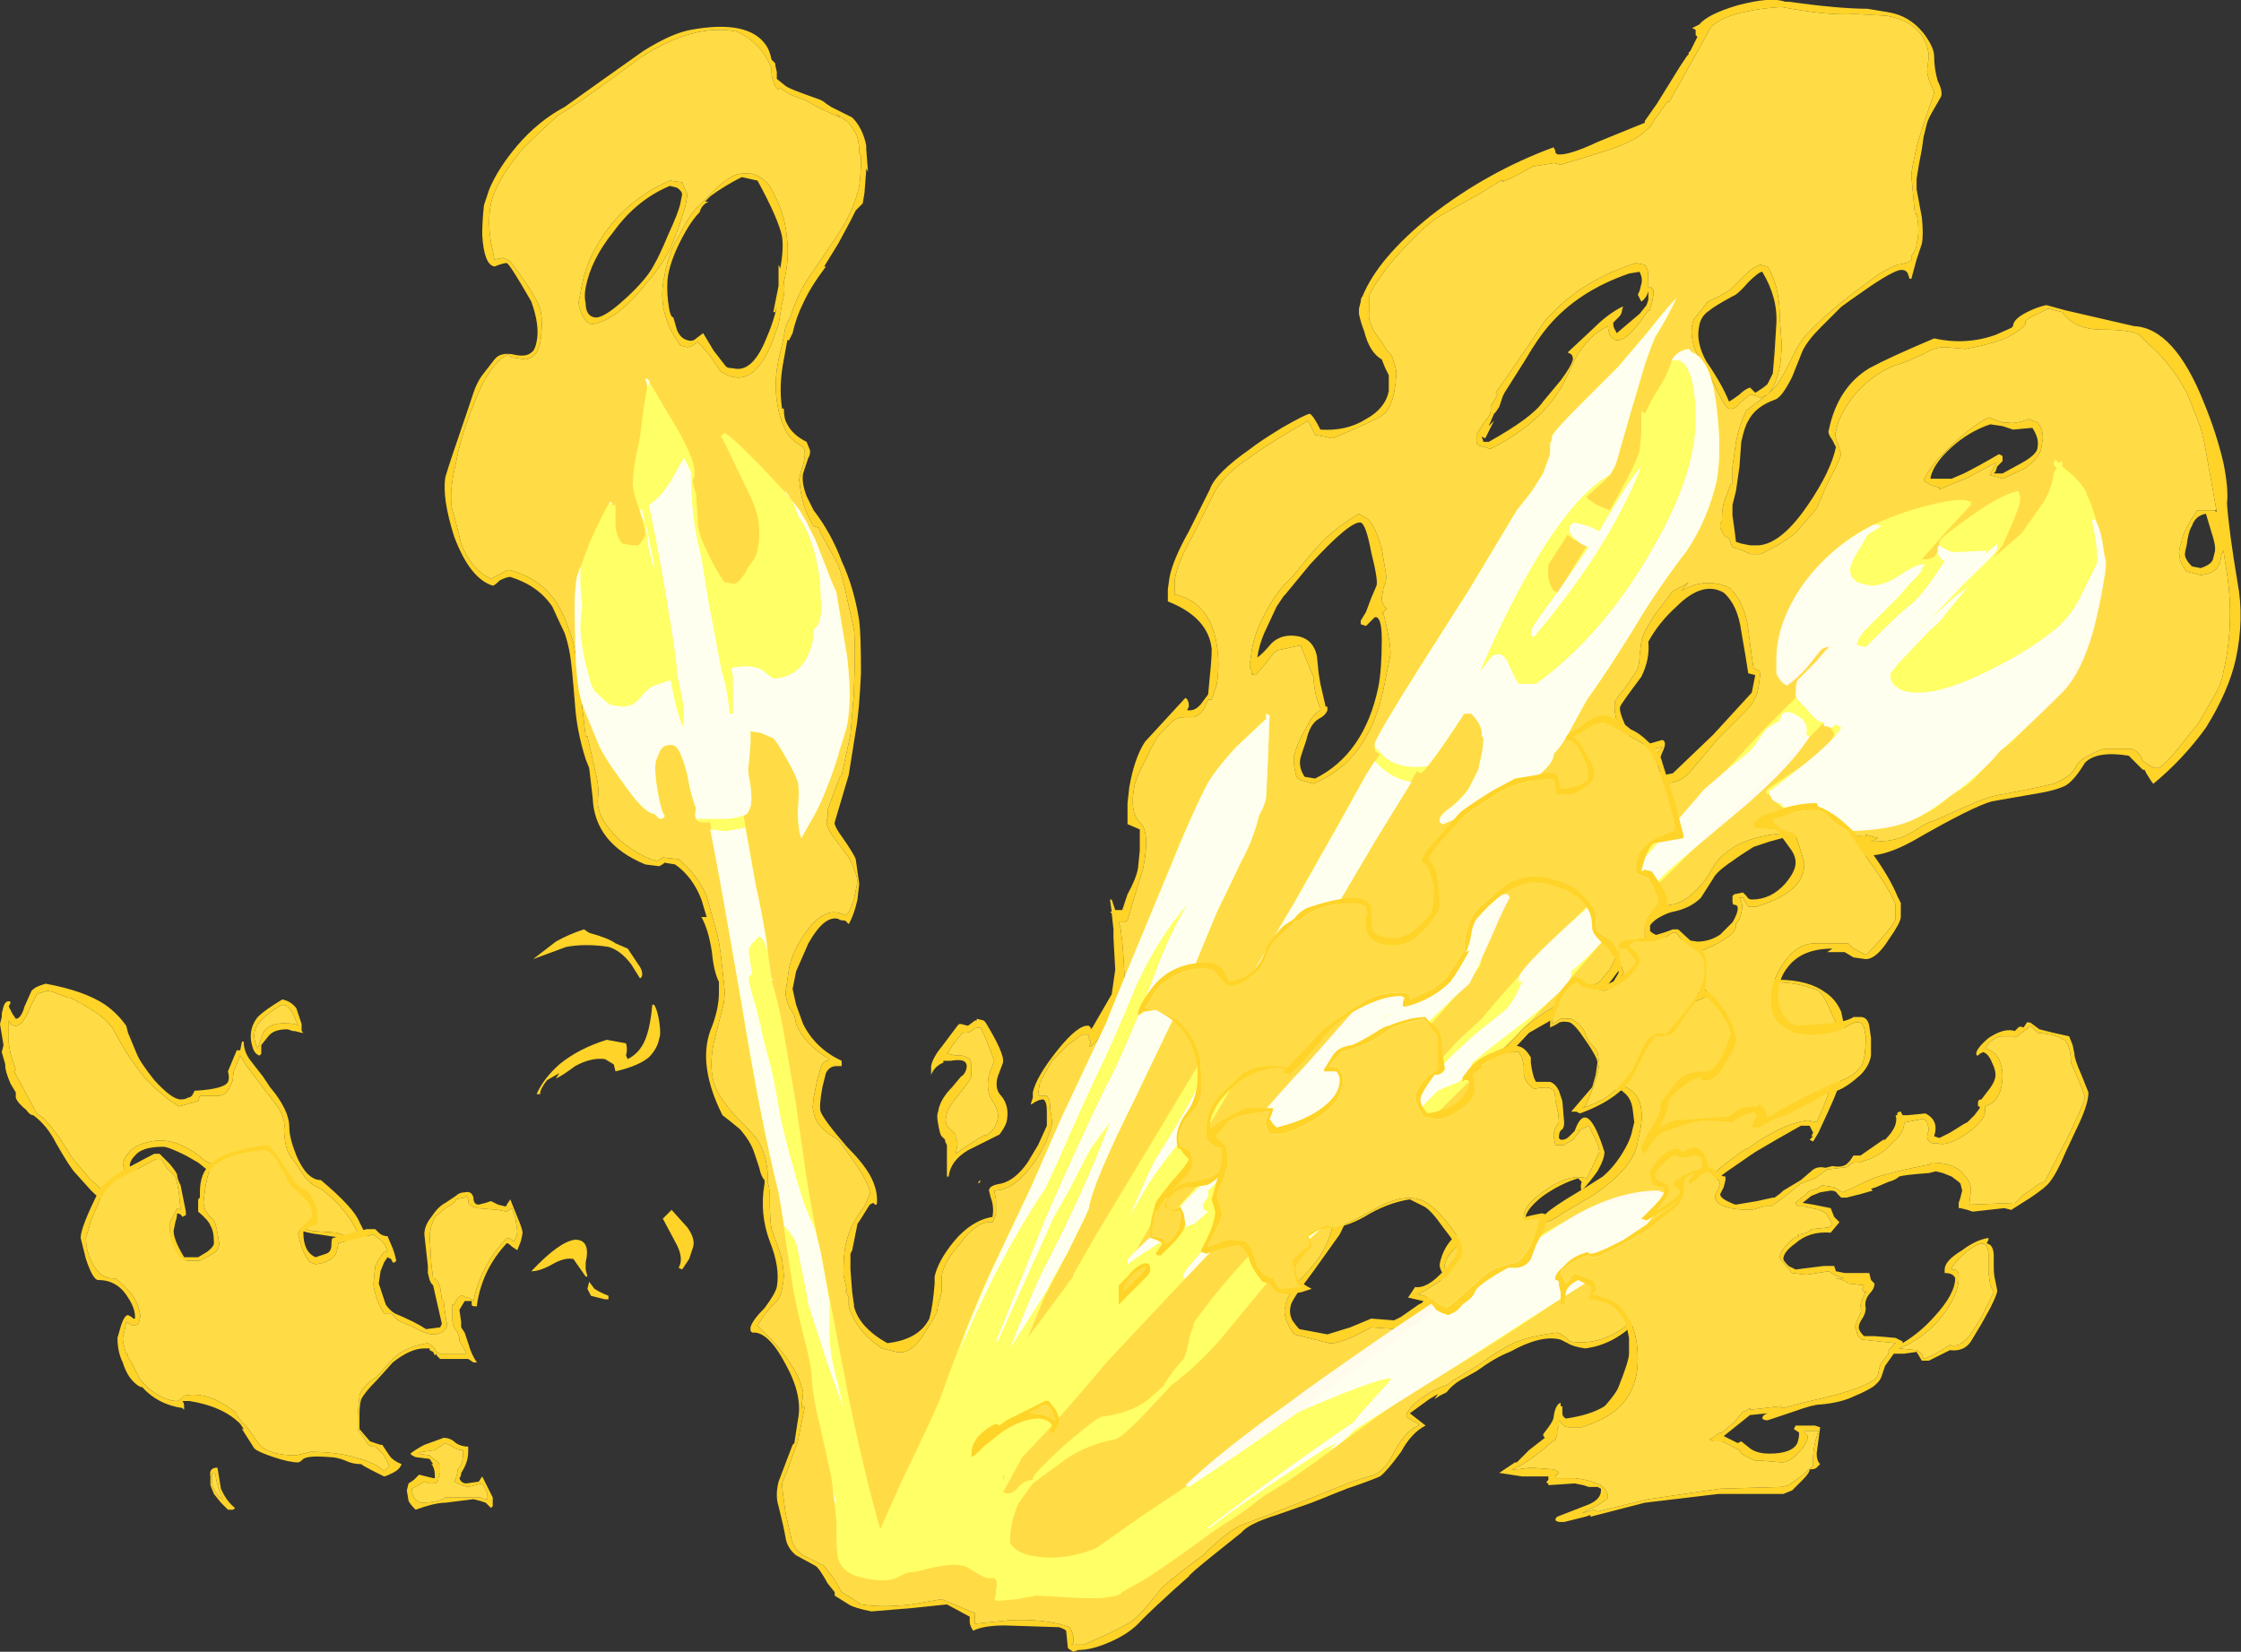 <?xml version="1.0" encoding="UTF-8" standalone="no"?>
<svg xmlns:ffdec="https://www.free-decompiler.com/flash" xmlns:xlink="http://www.w3.org/1999/xlink" ffdec:objectType="shape" height="47.1px" width="63.9px" xmlns="http://www.w3.org/2000/svg">
  <rect width="100%" height="100%" fill="#333333" stroke="none"/>
  <g transform="matrix(1.0, 0.0, 0.0, 1.0, 22.6, 46.95)">
    <path d="M40.6 -32.4 L40.25 -34.35 40.15 -34.75 39.8 -35.65 Q39.35 -36.55 38.65 -37.15 L38.4 -37.4 Q38.15 -37.55 37.35 -37.55 36.55 -37.55 36.2 -38.05 L35.8 -38.15 35.3 -37.9 35.15 -37.8 35.15 -37.7 Q34.95 -37.45 34.45 -37.25 34.0 -37.1 33.45 -37.0 L32.85 -37.05 Q32.55 -37.05 32.25 -36.85 32.1 -36.8 31.8 -36.65 L31.35 -36.5 Q30.7 -36.2 30.25 -35.65 29.85 -35.15 29.75 -34.65 29.7 -34.55 29.8 -34.3 L29.9 -34.0 Q29.85 -33.8 29.5 -33.15 L29.2 -32.45 28.6 -31.75 Q28.15 -31.4 27.6 -31.15 L27.3 -31.15 Q27.2 -31.2 27.1 -31.25 L26.8 -31.35 Q26.75 -31.45 26.7 -31.6 26.55 -31.65 26.5 -31.8 L26.45 -31.9 26.45 -32.0 26.5 -32.1 26.5 -32.2 Q26.5 -32.5 26.6 -32.75 L26.7 -33.0 26.75 -33.15 26.8 -33.15 26.8 -33.65 26.9 -34.35 Q27.0 -34.85 27.2 -35.25 L27.8 -35.7 28.0 -35.9 Q28.15 -36.05 28.45 -36.65 28.7 -37.2 28.95 -37.45 29.5 -38.05 30.65 -38.9 L31.0 -39.15 Q31.25 -39.3 31.5 -39.4 31.85 -39.45 31.9 -39.55 L31.9 -39.65 Q32.05 -39.85 32.05 -40.0 32.15 -40.35 32.05 -40.85 L32.0 -40.85 31.9 -41.95 Q31.9 -42.1 32.05 -42.75 32.1 -43.0 32.55 -44.3 L32.5 -44.45 Q32.4 -44.6 32.35 -44.9 32.35 -45.0 32.4 -45.35 32.3 -46.3 31.2 -46.5 L30.3 -46.55 Q29.5 -46.5 28.2 -46.75 27.35 -46.7 26.75 -46.5 26.45 -46.4 26.2 -46.2 L25.7 -45.3 25.0 -44.05 24.95 -44.05 24.55 -43.5 Q24.5 -43.35 24.35 -43.25 24.1 -42.95 23.2 -42.65 L21.9 -42.25 21.7 -42.3 21.1 -42.2 20.65 -41.95 Q20.35 -41.8 20.2 -41.75 L20.3 -41.8 20.2 -41.8 19.55 -41.4 19.1 -41.15 Q18.45 -40.8 18.25 -40.65 17.75 -40.25 17.1 -39.5 16.65 -38.95 16.45 -38.55 L16.45 -38.15 Q16.4 -37.85 16.5 -37.7 16.55 -37.5 16.8 -37.2 L16.95 -36.95 Q17.1 -36.85 17.15 -36.6 17.25 -36.35 17.2 -36.15 L17.2 -36.05 17.15 -35.75 Q17.05 -35.25 16.8 -35.1 16.7 -35.0 15.4 -34.45 L14.9 -34.55 Q14.75 -34.85 14.7 -34.95 13.65 -34.35 13.1 -33.95 12.25 -33.4 12.0 -32.85 L11.4 -31.65 Q11.0 -30.95 10.9 -30.45 L10.9 -30.0 Q11.8 -29.8 12.05 -28.8 12.2 -28.15 12.1 -27.45 L11.95 -27.0 11.85 -27.0 11.8 -26.9 Q11.7 -26.6 11.45 -26.5 L11.2 -26.5 Q11.0 -26.5 10.85 -26.4 L10.5 -26.05 Q10.35 -25.9 10.1 -25.35 9.8 -24.8 9.75 -24.55 9.6 -23.8 9.9 -23.5 10.2 -23.25 10.0 -22.2 L9.8 -21.55 9.55 -20.7 9.45 -20.65 9.3 -20.65 9.35 -20.5 9.4 -20.1 Q9.5 -18.9 9.45 -18.75 L9.4 -18.45 Q9.1 -17.95 8.7 -17.3 L8.5 -17.1 8.45 -17.1 8.5 -17.2 8.5 -17.25 Q8.45 -17.3 8.45 -17.35 L8.45 -17.4 8.4 -17.45 8.25 -17.45 7.85 -17.15 7.4 -16.7 Q7.1 -16.2 7.05 -16.05 L7.0 -15.75 7.05 -15.7 7.25 -15.7 Q7.35 -15.6 7.35 -15.3 7.4 -15.0 7.4 -14.9 7.25 -14.3 6.85 -13.75 6.3 -13.0 5.75 -13.0 L5.8 -12.75 Q5.8 -12.45 5.8 -12.35 L5.75 -12.2 5.7 -12.1 Q5.25 -12.15 4.75 -11.45 4.3 -10.95 4.25 -10.55 L4.25 -10.1 4.2 -9.9 4.15 -9.75 4.1 -9.45 4.1 -9.5 Q4.0 -9.3 3.8 -9.0 3.4 -8.3 2.95 -8.4 L2.55 -8.5 Q1.8 -9.0 1.6 -9.7 L1.6 -9.95 1.5 -10.15 1.55 -10.15 1.45 -10.6 Q1.45 -11.1 1.5 -11.4 1.6 -11.85 1.75 -12.1 L1.9 -12.35 2.05 -12.55 2.2 -12.9 Q2.25 -13.2 1.3 -14.45 0.65 -14.8 0.6 -15.25 0.55 -15.35 0.6 -15.55 L0.6 -15.65 0.7 -16.15 0.8 -16.5 Q0.85 -16.65 0.95 -16.7 1.0 -16.7 1.05 -16.75 0.35 -17.15 0.1 -17.75 L0.05 -18.0 Q-0.2 -18.35 -0.2 -18.65 L-0.1 -19.35 Q0.0 -19.85 0.4 -20.4 0.95 -21.15 1.5 -20.85 1.6 -20.9 1.65 -21.05 L1.75 -21.3 1.85 -21.8 Q1.85 -22.0 1.6 -22.5 L1.15 -23.1 Q0.9 -23.45 1.0 -23.65 L1.0 -23.85 1.25 -24.55 1.35 -24.8 1.4 -24.85 1.65 -26.0 1.75 -27.2 1.75 -27.3 Q1.8 -28.5 1.75 -29.0 L1.55 -29.9 Q1.45 -30.4 1.3 -30.85 L0.8 -31.75 0.75 -31.9 0.6 -31.95 Q0.25 -32.5 0.2 -33.2 0.15 -33.25 0.3 -33.7 0.4 -34.05 0.3 -34.2 -0.15 -34.45 -0.25 -34.8 L-0.3 -34.9 Q-0.6 -35.75 -0.4 -36.7 -0.25 -37.3 -0.2 -37.65 L-0.05 -37.95 Q0.1 -38.45 0.4 -38.95 L1.15 -40.05 Q1.75 -40.9 1.9 -41.65 1.95 -41.95 1.95 -42.5 L1.9 -42.6 Q1.9 -42.95 1.8 -43.15 L1.6 -43.45 1.25 -43.7 1.35 -43.6 0.8 -43.85 0.35 -44.1 Q-0.15 -44.25 -0.35 -44.45 L-0.4 -44.4 Q-0.5 -44.45 -0.55 -44.65 -0.6 -44.75 -0.6 -44.9 L-0.6 -45.0 Q-0.9 -45.75 -1.6 -46.05 -2.8 -46.3 -4.35 -45.3 -5.9 -44.15 -6.3 -43.9 L-6.7 -43.65 Q-7.2 -43.2 -7.7 -42.7 -8.45 -41.8 -8.6 -41.15 -8.7 -40.65 -8.6 -40.05 L-8.5 -39.55 -8.25 -39.6 -8.05 -39.5 Q-7.3 -38.5 -7.2 -38.15 -7.1 -37.8 -7.2 -37.15 L-7.3 -36.9 Q-7.4 -36.75 -7.6 -36.7 L-7.95 -36.75 Q-8.05 -36.75 -8.1 -36.85 -8.65 -36.6 -9.1 -35.4 -9.45 -34.55 -9.6 -33.75 -9.85 -32.7 -9.65 -32.25 L-9.45 -31.45 Q-9.25 -30.9 -8.8 -30.55 L-8.6 -30.45 Q-8.5 -30.5 -8.3 -30.6 -8.15 -30.7 -8.1 -30.7 -7.25 -30.5 -6.75 -29.8 -6.5 -29.4 -6.4 -29.05 -6.25 -28.7 -6.2 -28.35 -6.1 -28.0 -6.0 -26.8 L-5.9 -25.95 -5.85 -25.95 -5.7 -25.3 -5.7 -25.2 -5.65 -25.15 -5.65 -25.05 Q-5.5 -24.5 -5.55 -24.2 -5.6 -23.8 -5.25 -23.35 -4.85 -22.8 -4.05 -22.45 L-3.85 -22.4 -3.7 -22.5 -3.25 -22.45 Q-2.7 -22.0 -2.45 -21.4 L-2.2 -20.5 Q-2.1 -20.15 -2.05 -19.75 L-1.95 -18.85 Q-1.9 -18.45 -2.05 -18.0 L-2.25 -17.2 Q-2.4 -16.45 -2.2 -15.95 -2.05 -15.6 -1.65 -15.15 -1.15 -14.65 -1.0 -14.45 -0.7 -13.95 -0.7 -13.25 L-0.7 -13.2 Q-0.65 -13.05 -0.65 -12.8 -0.65 -12.15 -0.6 -11.9 L-0.45 -11.5 -0.3 -11.05 -0.25 -10.6 Q-0.25 -10.45 -0.3 -10.2 -0.35 -9.9 -0.55 -9.75 -0.8 -9.5 -1.0 -9.15 0.15 -8.05 0.3 -7.25 0.3 -7.15 0.25 -6.8 L0.3 -6.85 0.35 -6.85 0.15 -5.85 -0.1 -5.15 -0.3 -4.65 Q-0.3 -4.5 -0.2 -3.8 L-0.05 -3.15 Q0.0 -2.8 0.3 -2.6 0.7 -2.4 0.9 -2.3 L1.2 -1.9 1.4 -1.55 1.65 -1.4 1.95 -1.2 Q2.55 -1.1 3.4 -1.2 L4.25 -1.35 5.2 -0.95 Q5.2 -0.9 5.2 -0.7 L5.2 -0.65 6.2 -0.75 Q7.2 -0.8 7.9 -0.55 8.05 -0.3 8.0 -0.1 L7.95 -0.05 8.3 -0.05 8.75 -0.25 Q9.3 -0.5 9.65 -0.7 9.8 -0.8 10.15 -1.2 L10.55 -1.7 11.1 -2.15 11.7 -2.6 Q12.45 -3.35 12.9 -3.5 13.85 -3.85 15.95 -4.7 L16.6 -4.9 Q16.9 -5.05 17.1 -5.45 17.45 -6.15 17.85 -6.3 L17.85 -6.35 17.65 -6.45 17.5 -6.55 Q17.5 -6.8 18.1 -7.2 18.45 -7.4 18.65 -7.45 L18.85 -7.6 Q19.7 -8.1 19.8 -8.2 20.15 -8.45 20.55 -8.65 21.0 -8.85 21.8 -8.95 22.05 -8.85 22.15 -8.7 23.1 -8.55 23.9 -9.25 24.45 -9.8 24.6 -10.4 L24.6 -10.65 Q24.6 -10.8 24.6 -10.85 L24.65 -10.9 24.55 -10.95 24.25 -10.9 24.05 -10.8 23.85 -10.85 23.8 -10.9 23.8 -11.05 Q23.85 -11.15 23.95 -11.25 24.1 -11.4 24.5 -11.6 25.15 -11.95 25.25 -12.1 25.4 -12.25 25.6 -12.6 25.8 -13.0 25.95 -13.2 L26.15 -13.35 Q26.45 -13.7 27.2 -14.2 L27.25 -14.2 Q27.55 -14.45 27.95 -14.65 28.5 -14.95 28.95 -15.0 L29.2 -14.95 29.4 -15.4 29.65 -16.1 29.7 -16.5 29.75 -17.35 29.8 -17.35 29.8 -17.45 Q29.85 -17.6 29.65 -18.0 29.45 -18.45 29.35 -18.6 L29.25 -18.7 Q27.85 -19.3 25.75 -18.4 25.05 -18.05 24.5 -17.7 L24.1 -17.25 Q23.6 -16.7 23.5 -16.4 23.5 -16.25 23.55 -16.05 24.15 -15.85 24.2 -15.3 24.25 -15.0 24.1 -14.4 24.0 -13.65 22.8 -12.85 L21.95 -12.35 Q21.55 -12.05 21.3 -12.1 L20.65 -12.05 19.6 -12.0 Q18.65 -11.25 18.6 -10.9 18.55 -10.85 18.65 -10.7 L18.65 -10.5 Q18.65 -10.35 18.45 -10.15 18.3 -9.8 18.0 -9.5 L17.9 -9.4 Q17.85 -9.3 17.65 -9.15 17.5 -9.1 17.3 -9.05 L17.25 -9.05 16.5 -9.1 Q15.6 -8.6 15.3 -8.65 L14.3 -8.9 Q13.95 -9.4 14.05 -9.7 14.1 -10.1 14.7 -10.7 15.25 -11.3 15.4 -12.0 15.45 -12.3 16.15 -12.9 16.8 -13.4 17.1 -13.5 17.65 -13.7 18.1 -14.15 18.4 -14.35 18.85 -14.9 19.05 -15.1 19.3 -15.65 19.6 -16.25 19.75 -16.5 20.1 -16.9 20.5 -17.25 L20.6 -17.35 Q20.85 -17.7 21.55 -18.15 L23.0 -18.95 23.05 -19.0 23.3 -19.3 23.55 -19.8 23.65 -19.9 23.8 -20.4 23.95 -20.6 24.0 -20.6 Q24.15 -20.75 24.35 -20.8 24.9 -21.15 25.05 -21.15 25.4 -21.2 25.75 -21.55 26.0 -21.8 26.15 -22.05 26.65 -23.1 28.4 -23.2 L30.6 -23.1 30.6 -23.15 30.95 -23.05 30.75 -22.95 Q31.25 -22.95 31.55 -23.05 31.75 -23.1 32.05 -23.3 32.35 -23.5 32.55 -23.55 L33.45 -23.95 Q34.1 -24.25 34.5 -24.3 35.55 -24.5 35.95 -24.6 36.45 -24.8 36.6 -25.1 36.65 -25.25 36.95 -25.4 37.2 -25.55 37.4 -25.6 L38.15 -25.6 Q38.4 -25.55 38.5 -25.25 L38.65 -25.15 Q38.8 -25.05 38.9 -25.05 39.0 -25.0 39.5 -25.6 L40.1 -26.35 40.5 -27.05 Q40.75 -27.45 40.8 -27.8 41.15 -29.3 40.85 -30.9 L40.8 -31.25 40.75 -31.15 40.7 -30.9 40.65 -30.8 Q40.55 -30.6 40.15 -30.55 L39.75 -30.65 Q39.55 -30.9 39.55 -31.1 39.5 -31.2 39.6 -31.5 39.65 -31.8 40.05 -32.4 L40.55 -32.4 40.6 -32.35 40.6 -32.4 M32.65 -44.65 Q32.8 -44.35 32.75 -44.2 L32.55 -43.85 Q32.4 -43.6 32.35 -43.45 L32.25 -43.05 32.2 -42.7 Q32.1 -42.2 32.05 -41.85 L32.05 -41.55 32.2 -40.75 Q32.25 -40.25 32.2 -40.0 L32.05 -39.55 31.9 -39.0 31.85 -39.0 31.8 -39.15 Q31.75 -39.25 31.65 -39.25 31.5 -39.3 30.75 -38.8 30.1 -38.35 29.9 -38.2 L29.3 -37.6 Q28.95 -37.25 28.8 -36.95 L28.5 -36.2 Q28.2 -35.6 28.0 -35.55 27.45 -35.35 27.25 -34.95 27.15 -34.8 27.05 -34.35 L27.0 -33.65 26.9 -32.95 26.8 -32.55 26.8 -32.25 26.85 -31.9 26.9 -31.5 27.05 -31.45 27.3 -31.4 27.55 -31.4 Q28.2 -31.45 28.95 -32.55 29.6 -33.5 29.75 -34.2 L29.65 -34.4 Q29.5 -34.6 29.55 -34.7 29.8 -35.9 30.7 -36.45 31.25 -36.75 32.55 -37.3 33.45 -37.1 34.3 -37.4 L34.75 -37.6 34.8 -37.65 Q34.8 -37.85 35.2 -38.05 35.5 -38.2 35.75 -38.25 L36.3 -38.1 38.25 -37.65 Q39.4 -37.6 40.25 -35.45 40.6 -34.6 40.8 -33.75 40.95 -33.0 40.9 -32.6 40.95 -31.85 41.2 -30.35 41.4 -29.3 41.15 -28.15 40.95 -27.25 40.3 -26.2 39.65 -25.3 38.8 -24.6 38.75 -24.65 38.6 -24.9 L38.55 -25.0 38.5 -25.0 38.1 -25.4 Q37.2 -25.55 36.85 -25.2 36.55 -24.7 36.3 -24.55 36.0 -24.4 35.35 -24.3 L34.2 -24.1 Q33.65 -23.95 32.0 -23.0 30.85 -22.35 30.25 -22.65 L30.1 -22.75 30.05 -22.7 30.05 -22.85 Q30.1 -22.9 30.2 -22.9 L29.9 -22.95 28.4 -23.1 27.85 -22.95 27.4 -22.8 Q27.0 -22.55 26.8 -22.4 26.35 -22.1 26.25 -21.9 L25.9 -21.35 Q25.6 -21.05 25.1 -20.95 24.85 -20.9 24.4 -20.6 L23.95 -20.35 23.95 -20.3 24.05 -20.25 Q23.9 -19.95 23.85 -19.75 23.8 -19.6 23.65 -19.4 L23.35 -19.0 Q23.25 -18.85 23.0 -18.7 22.8 -18.55 22.65 -18.5 L22.4 -18.3 21.0 -17.5 20.25 -16.7 Q19.6 -16.1 19.5 -15.65 19.3 -15.1 18.85 -14.55 18.45 -14.0 17.85 -13.6 L17.1 -13.25 Q16.5 -13.0 16.3 -12.8 16.0 -12.6 15.6 -11.75 L14.85 -10.7 Q14.2 -9.85 14.2 -9.7 14.15 -9.5 14.25 -9.3 14.35 -9.15 14.45 -9.05 L15.25 -8.9 15.9 -9.1 16.5 -9.35 17.15 -9.3 17.35 -9.4 17.85 -9.75 17.95 -9.8 18.2 -10.15 Q18.35 -10.35 18.45 -10.35 L18.55 -10.55 Q18.55 -10.65 18.5 -10.7 18.45 -10.8 18.45 -10.9 18.65 -11.9 19.85 -12.15 L21.45 -12.25 21.45 -12.3 Q21.5 -12.4 22.05 -12.75 22.8 -13.2 23.1 -13.4 23.4 -13.65 23.65 -14.05 23.9 -14.45 23.95 -14.75 L24.0 -14.95 23.95 -15.35 Q23.9 -15.65 23.7 -15.8 L23.65 -15.85 23.3 -15.9 23.3 -16.15 23.35 -16.45 23.45 -16.65 23.45 -16.8 Q23.6 -17.3 24.5 -17.9 25.4 -18.55 26.1 -18.7 28.5 -19.35 29.45 -18.65 29.75 -18.45 29.9 -18.1 29.95 -17.9 30.0 -17.55 30.05 -16.95 29.9 -16.25 29.85 -15.95 29.55 -15.3 L29.25 -14.65 29.1 -14.4 29.0 -14.45 29.1 -14.55 29.05 -14.55 29.1 -14.65 29.0 -14.85 28.75 -14.85 Q27.95 -14.4 27.45 -14.1 L27.3 -14.0 26.65 -13.55 Q26.15 -13.2 26.0 -13.0 L25.7 -12.45 Q25.55 -12.05 25.4 -11.85 L25.25 -11.75 Q25.05 -11.55 24.6 -11.35 24.2 -11.1 24.05 -10.95 24.25 -11.0 24.35 -11.1 L24.65 -11.1 Q24.7 -10.6 24.65 -10.35 24.55 -9.75 24.05 -9.25 23.4 -8.6 22.6 -8.5 22.25 -8.55 22.1 -8.65 L21.9 -8.75 Q21.35 -8.9 20.45 -8.4 20.05 -8.25 19.5 -7.85 L19.05 -7.6 Q18.8 -7.45 18.65 -7.25 L18.45 -7.15 18.3 -7.05 18.4 -7.2 18.15 -7.05 17.6 -6.65 18.05 -6.3 Q17.65 -6.1 17.35 -5.55 16.95 -5.0 16.75 -4.85 16.4 -4.7 15.8 -4.5 L14.8 -4.1 13.8 -3.75 Q13.0 -3.5 12.8 -3.25 L12.05 -2.65 Q11.3 -2.05 11.3 -2.0 L10.85 -1.6 Q10.3 -1.1 9.95 -0.75 9.65 -0.4 9.1 -0.15 8.55 0.1 8.15 0.1 L8.0 0.15 7.85 0.05 7.8 -0.45 Q7.75 -0.5 7.6 -0.55 L6.05 -0.6 Q5.45 -0.6 5.15 -0.45 5.05 -0.6 5.05 -0.7 L5.05 -0.85 4.4 -1.2 3.45 -1.1 2.25 -1.0 Q1.75 -1.1 1.6 -1.2 L1.2 -1.45 1.2 -1.55 1.0 -1.8 Q0.75 -2.25 0.65 -2.3 L0.1 -2.6 Q-0.15 -2.8 -0.2 -3.1 -0.25 -3.4 -0.4 -4.0 -0.5 -4.3 -0.4 -4.7 L0.0 -5.75 0.05 -5.8 0.15 -6.45 Q0.3 -7.15 -0.2 -8.05 -0.7 -9.0 -1.15 -8.95 L-1.2 -9.0 -1.2 -9.1 Q-1.15 -9.3 -0.8 -9.65 -0.5 -10.05 -0.45 -10.25 -0.35 -10.8 -0.65 -11.55 -0.95 -12.35 -0.8 -13.2 L-0.8 -13.3 Q-0.9 -13.4 -0.95 -13.65 L-1.1 -14.1 Q-1.2 -14.4 -1.5 -14.75 -1.8 -15.0 -2.0 -15.15 -2.7 -16.55 -2.35 -17.55 -2.1 -18.15 -2.1 -18.65 L-2.1 -18.95 Q-2.25 -19.25 -2.3 -19.8 -2.4 -20.45 -2.6 -20.8 L-2.45 -20.8 -2.6 -21.3 Q-2.85 -21.95 -3.35 -22.3 L-3.65 -22.35 Q-3.7 -22.3 -3.8 -22.25 L-4.2 -22.3 Q-5.65 -22.9 -5.7 -24.2 L-5.8 -25.05 -5.9 -25.3 Q-6.15 -26.1 -6.2 -26.8 -6.3 -28.05 -6.35 -28.3 -6.4 -28.6 -6.5 -28.9 -6.6 -29.1 -6.85 -29.65 -7.25 -30.25 -8.05 -30.5 -8.15 -30.5 -8.35 -30.4 -8.5 -30.25 -8.55 -30.25 -9.2 -30.45 -9.65 -31.65 -10.0 -32.75 -9.9 -33.35 -9.8 -33.7 -9.25 -35.3 L-9.1 -35.75 Q-9.0 -36.05 -8.85 -36.25 L-8.5 -36.7 Q-8.35 -36.9 -8.0 -36.85 -7.6 -36.75 -7.45 -36.9 -7.35 -36.95 -7.3 -37.2 -7.2 -37.65 -7.45 -38.35 -8.05 -39.4 -8.15 -39.45 -8.25 -39.45 -8.5 -39.35 -8.8 -39.4 -8.85 -40.25 -8.85 -40.65 -8.8 -41.1 L-8.65 -41.55 Q-8.4 -42.15 -7.85 -42.8 -7.25 -43.5 -6.5 -43.9 L-5.45 -44.65 -4.25 -45.5 Q-3.45 -46.0 -2.9 -46.1 -1.25 -46.4 -0.75 -45.65 -0.65 -45.5 -0.6 -45.25 L-0.5 -45.15 Q-0.5 -45.1 -0.45 -44.9 L-0.45 -44.7 -0.2 -44.5 Q-0.15 -44.45 0.25 -44.3 L0.8 -44.1 Q0.9 -44.05 0.95 -44.0 L1.1 -43.9 1.7 -43.6 Q2.0 -43.3 2.1 -42.8 L2.1 -42.7 2.15 -42.05 2.1 -42.15 2.1 -42.1 2.05 -41.45 2.0 -41.15 1.8 -40.95 1.65 -40.65 1.3 -40.0 0.9 -39.35 0.95 -39.35 Q0.5 -38.75 0.3 -38.3 0.1 -37.9 0.0 -37.45 L-0.1 -37.25 -0.15 -37.25 -0.25 -36.7 Q-0.4 -35.95 -0.3 -35.3 L-0.25 -35.3 Q-0.25 -35.0 -0.15 -34.85 0.0 -34.55 0.4 -34.35 L0.5 -34.1 Q0.5 -33.95 0.45 -33.9 L0.3 -33.45 Q0.25 -33.2 0.4 -32.8 L0.6 -32.4 Q1.1 -31.75 1.4 -30.95 1.75 -30.2 1.9 -29.25 1.95 -28.85 1.95 -27.75 1.9 -26.65 1.8 -26.1 L1.6 -24.85 1.2 -23.5 1.2 -23.45 Q1.25 -23.3 1.4 -23.1 1.75 -22.6 1.8 -22.45 L1.9 -21.75 1.85 -21.3 Q1.75 -20.85 1.6 -20.6 1.55 -20.65 1.5 -20.7 1.35 -20.7 1.3 -20.75 0.9 -20.85 0.45 -20.05 L0.1 -19.25 0.0 -18.75 0.1 -18.3 0.3 -17.75 Q0.65 -17.05 1.4 -16.7 L1.4 -16.55 1.25 -16.55 Q1.05 -16.55 0.95 -16.35 L0.85 -15.95 Q0.75 -15.4 0.8 -15.25 0.9 -15.0 1.55 -14.25 2.0 -13.8 2.2 -13.45 2.45 -13.0 2.4 -12.6 L2.35 -12.6 2.3 -12.65 2.2 -12.6 1.95 -12.2 1.85 -12.05 1.7 -11.3 1.65 -11.2 1.65 -10.75 1.7 -10.1 1.75 -9.75 1.75 -9.7 Q1.9 -9.1 2.7 -8.65 3.6 -8.75 3.9 -9.35 4.0 -9.7 4.05 -10.35 L4.05 -10.55 Q4.15 -11.0 4.6 -11.55 5.1 -12.15 5.7 -12.25 5.75 -12.55 5.65 -12.8 L5.6 -13.0 Q5.6 -13.15 5.95 -13.2 6.35 -13.3 6.7 -13.8 L7.0 -14.3 7.25 -14.85 7.25 -15.25 Q7.25 -15.55 7.15 -15.6 7.0 -15.6 6.8 -15.45 L6.8 -15.5 6.85 -15.65 6.85 -15.8 Q6.95 -16.25 7.55 -17.0 8.15 -17.75 8.45 -17.7 L8.5 -17.65 8.5 -17.6 8.55 -17.65 9.1 -18.6 9.2 -19.3 9.15 -20.2 9.15 -20.45 9.1 -20.9 9.05 -20.95 9.1 -20.95 9.05 -21.3 9.1 -21.3 9.2 -21.0 9.4 -21.0 9.55 -21.45 Q9.8 -21.9 9.85 -22.2 L9.9 -22.7 9.9 -23.3 9.55 -23.45 Q9.55 -23.7 9.55 -24.05 L9.6 -24.5 Q9.75 -25.35 10.05 -25.8 L11.2 -27.05 Q11.3 -27.0 11.3 -26.8 L11.25 -26.7 Q11.5 -26.65 11.7 -26.95 L11.85 -27.15 11.9 -27.7 Q11.95 -28.15 11.95 -28.45 11.85 -29.35 10.7 -29.8 L10.7 -30.15 10.75 -30.5 Q10.85 -31.0 11.3 -31.8 L11.9 -33.0 Q12.05 -33.45 13.05 -34.15 13.3 -34.35 13.95 -34.75 14.65 -35.15 14.75 -35.15 14.85 -35.1 15.05 -34.7 15.8 -34.65 16.35 -35.0 16.9 -35.3 17.0 -35.8 L17.0 -36.25 16.9 -36.45 16.8 -36.7 Q16.45 -36.9 16.3 -37.5 16.2 -37.75 16.15 -38.0 L16.15 -38.15 16.2 -38.35 Q16.2 -38.45 16.25 -38.5 16.7 -39.6 18.2 -40.8 19.8 -42.05 21.7 -42.75 L21.75 -42.65 21.75 -42.6 21.8 -42.55 Q22.1 -42.5 22.95 -42.9 L24.3 -43.45 24.3 -43.5 24.65 -44.0 25.3 -45.05 25.5 -45.35 25.55 -45.4 25.55 -45.45 25.6 -45.5 25.8 -45.9 25.75 -45.95 25.75 -46.1 25.65 -46.15 25.85 -46.25 Q26.1 -46.55 26.95 -46.8 27.9 -47.05 28.3 -46.9 L28.4 -46.9 Q29.85 -46.7 30.65 -46.7 L31.25 -46.6 Q31.85 -46.5 32.25 -46.0 32.55 -45.6 32.55 -45.35 32.55 -45.0 32.65 -44.65 M27.65 -39.2 Q27.55 -39.2 27.25 -38.9 26.95 -38.55 26.8 -38.5 26.25 -38.2 26.15 -38.1 25.9 -37.95 25.85 -37.65 25.75 -37.2 26.05 -36.65 26.5 -36.0 26.7 -35.5 26.8 -35.55 27.0 -35.7 27.15 -35.85 27.3 -35.9 L27.45 -35.75 Q27.7 -35.9 27.8 -36.0 L27.95 -36.3 28.0 -36.9 28.05 -37.7 Q28.1 -38.45 27.65 -39.2 M28.15 -37.85 L28.2 -37.2 Q28.2 -36.75 28.15 -36.5 28.05 -35.95 27.8 -35.7 L27.6 -35.6 27.5 -35.65 Q27.35 -35.7 27.3 -35.7 L27.0 -35.45 Q26.85 -35.25 26.7 -35.3 26.6 -35.3 26.3 -35.95 L25.9 -36.7 Q25.7 -36.95 25.65 -37.3 25.6 -37.6 25.7 -37.85 L26.1 -38.35 Q26.45 -38.5 26.75 -38.7 L27.15 -39.1 Q27.4 -39.35 27.6 -39.4 L27.8 -39.35 Q28.15 -38.8 28.15 -37.85 M35.5 -34.9 Q35.65 -34.75 35.65 -34.45 L35.6 -34.15 Q35.55 -33.9 35.15 -33.6 34.75 -33.4 34.5 -33.3 L34.15 -33.4 Q34.15 -33.45 34.3 -33.7 L34.3 -33.75 33.45 -33.3 32.7 -33.0 32.7 -33.05 32.5 -33.1 32.4 -33.15 Q32.3 -33.2 32.25 -33.25 32.45 -33.7 33.0 -34.2 33.55 -34.75 34.1 -35.05 L34.5 -34.9 34.65 -34.9 Q34.85 -34.85 35.25 -35.0 L35.5 -34.9 M34.15 -34.85 Q33.55 -34.65 33.05 -34.2 32.55 -33.75 32.45 -33.35 L32.45 -33.3 33.05 -33.3 33.4 -33.45 Q33.8 -33.65 34.4 -34.0 L34.5 -33.95 34.5 -33.8 34.35 -33.65 34.3 -33.5 34.25 -33.45 34.5 -33.45 35.05 -33.75 Q35.5 -34.0 35.5 -34.2 35.55 -34.45 35.35 -34.75 L34.8 -34.7 34.5 -34.8 34.15 -34.85 M39.9 -31.95 Q39.8 -31.8 39.75 -31.4 39.7 -31.2 39.7 -31.15 39.7 -31.0 39.9 -30.8 L40.15 -30.75 Q40.45 -30.85 40.5 -31.0 L40.55 -31.2 Q40.6 -31.35 40.45 -31.8 L40.3 -32.3 Q40.0 -32.25 39.9 -31.95 M16.45 -32.1 Q16.65 -31.85 16.8 -31.3 L16.9 -30.7 Q16.95 -30.5 16.9 -30.3 L16.85 -30.2 16.8 -29.9 Q16.8 -29.7 16.95 -29.6 L16.8 -29.45 16.85 -29.45 Q17.05 -28.65 17.05 -28.3 L16.85 -27.3 Q16.65 -26.4 16.3 -25.85 15.8 -25.0 14.85 -24.6 L14.5 -24.7 Q14.35 -24.75 14.35 -24.9 14.3 -25.05 14.3 -25.15 14.3 -25.25 14.3 -25.4 14.4 -25.8 14.65 -26.2 14.8 -26.55 15.05 -26.7 L15.05 -26.75 Q14.9 -27.05 14.85 -27.6 L14.85 -27.65 14.5 -28.5 14.5 -28.55 13.8 -28.4 13.65 -28.25 13.55 -28.1 13.25 -27.75 13.2 -27.7 13.15 -27.7 13.15 -27.75 13.1 -27.7 13.1 -27.8 Q13.0 -27.95 13.05 -28.1 L13.1 -28.45 Q13.2 -29.0 13.55 -29.6 13.85 -30.15 14.2 -30.45 L14.7 -31.05 Q14.9 -31.3 15.15 -31.55 15.55 -31.95 16.15 -32.3 L16.4 -32.15 16.45 -32.1 M24.4 -38.65 Q24.35 -38.45 24.2 -38.35 L24.1 -38.55 24.15 -38.65 24.2 -38.85 Q24.25 -39.0 24.15 -39.2 L23.85 -39.15 Q22.4 -38.65 21.55 -37.65 21.25 -37.3 20.9 -36.7 L20.3 -35.75 20.25 -35.65 20.15 -35.35 20.05 -35.2 20.0 -35.15 19.85 -34.8 20.0 -34.95 19.75 -34.45 19.65 -34.5 19.7 -34.35 19.85 -34.35 Q21.1 -35.05 21.4 -35.5 L21.9 -36.1 Q22.2 -36.5 22.25 -36.7 22.25 -36.8 22.2 -36.85 L22.1 -36.9 22.85 -37.6 Q23.25 -38.0 23.65 -38.2 23.7 -38.25 23.65 -38.1 23.65 -38.0 23.55 -37.9 L23.4 -37.75 Q23.4 -37.6 23.45 -37.55 L23.5 -37.45 24.15 -38.0 24.35 -38.25 24.4 -38.4 24.4 -38.65 M24.55 -38.7 Q24.55 -38.5 24.5 -38.3 L24.45 -38.15 24.45 -38.1 24.4 -38.1 Q23.8 -37.2 23.5 -37.25 23.4 -37.25 23.3 -37.4 23.25 -37.55 23.25 -37.65 22.7 -37.4 22.3 -36.7 21.95 -35.9 21.85 -35.8 21.55 -35.3 21.0 -34.85 20.5 -34.45 19.9 -34.15 L19.55 -34.25 19.5 -34.35 Q19.5 -34.45 19.5 -34.55 19.55 -34.65 19.75 -34.95 19.95 -35.15 19.9 -35.35 L20.1 -35.7 20.05 -35.75 20.95 -37.05 21.45 -37.8 Q22.45 -38.95 24.05 -39.45 L24.3 -39.4 Q24.4 -39.3 24.4 -39.05 L24.4 -38.75 24.5 -38.75 24.5 -38.7 24.55 -38.7 M25.1 -30.1 L25.4 -30.25 25.55 -30.35 25.35 -30.1 Q26.0 -30.5 26.7 -30.2 27.15 -29.8 27.25 -29.0 27.35 -28.2 27.4 -27.9 L27.6 -27.8 27.55 -27.4 Q27.5 -27.0 27.2 -26.7 L26.4 -25.9 25.6 -24.95 Q25.25 -24.55 24.8 -24.65 24.55 -24.7 24.5 -24.9 24.45 -25.0 24.5 -25.1 24.55 -25.35 24.8 -25.65 L24.55 -25.6 Q24.4 -25.5 24.3 -25.5 L23.9 -25.6 Q23.65 -25.9 23.55 -26.25 23.4 -26.65 23.45 -26.95 23.5 -27.05 23.75 -27.35 L24.05 -27.8 Q24.15 -27.95 24.15 -28.25 L24.2 -28.65 Q24.25 -28.9 24.45 -29.2 24.55 -29.4 24.8 -29.7 L25.1 -30.1 M24.4 -28.65 Q24.45 -28.15 24.2 -27.65 23.6 -26.85 23.6 -26.8 23.55 -26.7 23.75 -26.25 23.9 -25.8 24.0 -25.7 L24.45 -25.75 24.8 -25.85 Q24.95 -25.8 24.8 -25.5 L24.65 -25.1 24.65 -25.0 24.85 -24.85 25.1 -24.9 26.25 -26.0 27.35 -27.2 27.45 -27.7 27.25 -27.75 Q27.2 -28.1 27.05 -28.95 26.95 -29.7 26.55 -30.05 25.95 -30.4 25.2 -29.65 24.7 -29.2 24.4 -28.65 M16.5 -31.2 Q16.35 -32.0 16.2 -32.05 15.9 -32.1 14.75 -30.85 L14.05 -30.0 14.0 -29.95 13.8 -29.65 13.45 -28.9 Q13.3 -28.55 13.25 -28.2 13.4 -28.3 13.65 -28.6 13.95 -28.9 14.45 -28.8 14.85 -28.7 14.95 -28.25 L15.0 -27.75 15.05 -27.45 15.2 -26.8 15.25 -26.8 15.25 -26.7 Q15.2 -26.55 15.0 -26.45 14.75 -26.3 14.65 -25.85 L14.5 -25.4 Q14.4 -25.1 14.6 -24.8 L14.9 -24.75 Q16.3 -25.45 16.7 -27.35 16.8 -27.85 16.8 -28.7 16.8 -29.3 16.65 -29.35 L16.6 -29.35 16.35 -29.1 16.2 -29.15 16.2 -29.25 16.35 -29.5 16.5 -29.9 16.65 -30.25 Q16.7 -30.4 16.5 -31.2 M5.45 -17.85 L5.5 -17.8 Q6.05 -16.9 6.0 -16.65 L5.85 -16.25 Q5.75 -15.9 5.95 -15.7 6.2 -15.4 6.1 -14.95 6.05 -14.8 5.9 -14.6 L5.0 -14.15 Q4.5 -13.85 4.45 -13.4 L4.4 -13.4 4.4 -14.3 4.35 -14.4 4.35 -14.45 4.25 -14.55 Q4.2 -14.6 4.15 -14.9 4.1 -15.15 4.15 -15.25 4.2 -15.6 4.55 -15.95 L4.8 -16.25 Q4.9 -16.3 4.95 -16.45 5.05 -16.8 4.5 -16.7 L4.3 -16.7 4.3 -16.65 Q4.05 -16.55 3.95 -16.3 L3.95 -16.55 Q4.0 -16.8 4.25 -17.1 L4.7 -17.7 4.75 -17.75 4.8 -17.75 5.0 -17.7 5.2 -17.85 5.25 -17.85 5.25 -17.9 5.45 -17.85 M4.65 -16.85 L4.8 -16.85 Q4.9 -16.85 5.05 -16.75 5.1 -16.7 5.1 -16.45 L5.1 -16.25 Q5.1 -16.2 4.75 -15.75 4.45 -15.4 4.4 -15.2 4.3 -14.9 4.5 -14.75 L4.65 -14.6 4.65 -14.5 4.7 -14.4 4.7 -14.3 4.65 -14.05 Q5.05 -14.35 5.5 -14.6 L5.5 -14.55 Q5.8 -14.75 5.85 -15.05 5.9 -15.25 5.7 -15.55 5.5 -15.85 5.6 -16.3 L5.75 -16.7 5.6 -17.1 Q5.45 -17.5 5.35 -17.65 L5.25 -17.65 5.15 -17.6 Q5.1 -17.5 4.85 -17.5 L4.6 -17.2 4.4 -16.9 4.45 -16.9 4.65 -16.85 M6.4 -17.15 L6.4 -17.15 M5.3 -13.2 L5.3 -13.25 5.35 -13.3 5.35 -13.25 5.3 -13.2 M8.5 -17.5 L8.5 -17.5 M29.15 -14.8 L29.15 -14.8 M-3.5 -41.8 L-3.15 -41.75 -3.0 -41.4 -3.05 -41.1 Q-3.2 -40.55 -3.45 -39.95 -3.7 -39.4 -4.15 -38.9 -5.0 -37.8 -5.75 -37.7 L-5.9 -37.8 Q-6.1 -38.1 -6.1 -38.35 L-6.0 -38.85 Q-5.85 -39.65 -5.25 -40.45 -4.55 -41.35 -3.5 -41.8 M-5.1 -40.35 Q-5.75 -39.55 -5.9 -38.75 -5.95 -38.5 -5.9 -38.3 -5.9 -37.95 -5.65 -37.9 -5.4 -37.85 -4.75 -38.45 -4.15 -39.0 -3.95 -39.4 -3.8 -39.65 -3.55 -40.25 -3.25 -40.9 -3.2 -41.15 L-3.15 -41.4 Q-3.15 -41.5 -3.3 -41.6 L-3.5 -41.65 Q-4.45 -41.25 -5.1 -40.35 M-1.45 -41.9 Q-1.95 -41.65 -2.35 -41.35 L-2.5 -41.2 -2.4 -41.2 Q-2.6 -41.1 -2.65 -40.9 -2.85 -40.7 -3.05 -40.35 -3.45 -39.65 -3.55 -39.1 -3.6 -38.8 -3.55 -38.35 -3.5 -37.9 -3.4 -37.9 L-3.3 -37.55 Q-3.2 -37.3 -3.0 -37.25 -2.85 -37.2 -2.75 -37.3 L-2.55 -37.45 -2.25 -36.95 -1.9 -36.5 Q-1.85 -36.45 -1.7 -36.45 -1.15 -36.3 -0.75 -37.3 -0.55 -37.75 -0.45 -38.2 L-0.5 -38.05 -0.55 -38.05 -0.4 -38.8 -0.4 -39.4 -0.35 -39.3 Q-0.25 -39.85 -0.3 -40.2 -0.4 -40.7 -1.0 -41.8 L-1.45 -41.9 M-0.8 -41.8 Q-0.65 -41.7 -0.5 -41.35 -0.2 -40.8 -0.15 -40.05 -0.1 -39.5 -0.25 -38.9 -0.2 -38.65 -0.3 -38.3 L-0.4 -37.7 -0.6 -37.15 Q-1.05 -36.05 -1.7 -36.2 L-1.85 -36.25 -2.05 -36.35 -2.35 -36.8 -2.7 -37.2 Q-2.9 -37.05 -3.0 -37.05 L-3.2 -37.1 Q-3.9 -38.05 -3.65 -39.1 -3.6 -39.45 -3.4 -39.95 L-3.2 -40.3 Q-2.9 -40.9 -2.65 -41.1 L-2.1 -41.65 Q-1.7 -42.0 -1.45 -42.0 -1.05 -42.05 -0.8 -41.8 M-7.0 -16.15 Q-7.2 -15.9 -7.2 -15.75 L-7.3 -15.75 Q-7.1 -16.2 -6.65 -16.6 -6.1 -17.05 -5.3 -17.3 L-4.75 -17.2 Q-4.7 -17.05 -4.75 -16.85 L-4.7 -16.75 Q-4.3 -16.95 -4.15 -17.45 -4.05 -17.75 -4.0 -18.3 L-3.95 -18.3 Q-3.85 -18.15 -3.8 -17.8 -3.75 -17.45 -3.8 -17.35 -3.85 -17.05 -4.1 -16.8 -4.4 -16.55 -5.05 -16.4 L-5.1 -16.6 -5.35 -16.75 Q-5.75 -16.8 -6.2 -16.55 -6.6 -16.25 -6.75 -16.2 L-6.65 -16.35 -7.0 -16.15 M-6.75 -20.1 Q-6.4 -20.3 -5.95 -20.45 L-5.8 -20.35 Q-5.25 -20.2 -5.05 -20.05 L-4.7 -19.9 -4.4 -19.45 Q-4.25 -19.25 -4.3 -19.1 L-4.35 -19.05 -4.6 -19.45 Q-4.9 -19.85 -5.25 -19.95 -5.9 -20.05 -6.45 -19.95 L-7.4 -19.6 -6.75 -20.1 M-3.45 -12.45 L-3.0 -11.95 Q-2.75 -11.6 -2.85 -11.35 L-2.95 -11.05 -3.15 -10.75 -3.25 -10.8 Q-3.1 -11.05 -3.3 -11.45 L-3.7 -12.2 -3.45 -12.45 M-5.9 -10.95 L-5.9 -10.75 -5.85 -10.55 -5.9 -10.55 -6.25 -11.05 Q-6.5 -11.1 -6.85 -10.9 -7.2 -10.7 -7.45 -10.7 -6.65 -11.55 -6.2 -11.6 -5.75 -11.6 -5.9 -10.95 M-5.85 -10.2 L-5.8 -10.4 -5.65 -10.2 Q-5.5 -10.1 -5.25 -10.0 L-5.25 -9.9 -5.35 -9.9 -5.75 -10.0 -5.85 -10.2" fill="#ffd327" fill-rule="evenodd" stroke="none"/>
    <path d="M-1.6 -46.05 Q-0.9 -45.75 -0.6 -45.0 L-0.6 -44.9 Q-0.6 -44.75 -0.55 -44.65 -0.5 -44.45 -0.4 -44.4 L-0.35 -44.45 Q-0.15 -44.25 0.35 -44.1 L0.8 -43.85 1.35 -43.6 1.25 -43.7 1.6 -43.45 1.8 -43.15 Q1.9 -42.95 1.9 -42.6 L1.95 -42.5 Q1.95 -41.95 1.9 -41.65 1.75 -40.9 1.15 -40.05 L0.4 -38.95 Q0.1 -38.45 -0.05 -37.95 L-0.2 -37.65 Q-0.25 -37.3 -0.4 -36.7 -0.6 -35.75 -0.3 -34.9 L-0.25 -34.8 Q-0.15 -34.45 0.3 -34.2 0.4 -34.05 0.3 -33.7 0.15 -33.25 0.2 -33.2 0.25 -32.5 0.6 -31.95 L0.75 -31.9 0.8 -31.75 1.3 -30.85 Q1.45 -30.4 1.55 -29.9 L1.75 -29.0 Q1.8 -28.5 1.75 -27.3 L1.75 -27.2 1.65 -26.0 1.4 -24.85 1.35 -24.8 1.25 -24.55 1.0 -23.85 1.0 -23.65 Q0.9 -23.45 1.15 -23.1 L1.6 -22.5 Q1.85 -22.0 1.85 -21.8 L1.75 -21.3 1.65 -21.05 Q1.6 -20.9 1.5 -20.85 0.95 -21.15 0.4 -20.4 0.0 -19.85 -0.1 -19.35 L-0.2 -18.65 Q-0.2 -18.35 0.05 -18.0 L0.1 -17.75 Q0.35 -17.15 1.05 -16.75 1.0 -16.7 0.95 -16.7 0.85 -16.65 0.8 -16.5 L0.7 -16.15 0.6 -15.65 0.6 -15.55 Q0.55 -15.35 0.6 -15.25 0.65 -14.8 1.3 -14.45 2.25 -13.2 2.2 -12.9 L2.05 -12.55 1.9 -12.35 1.75 -12.1 Q1.6 -11.85 1.5 -11.4 1.45 -11.1 1.45 -10.6 L1.55 -10.15 1.5 -10.15 1.6 -9.95 1.6 -9.7 Q1.8 -9.0 2.55 -8.5 L2.95 -8.4 Q3.4 -8.3 3.8 -9.0 4.0 -9.3 4.1 -9.5 L4.1 -9.45 4.15 -9.75 4.2 -9.9 4.25 -10.1 4.25 -10.55 Q4.3 -10.95 4.75 -11.45 5.25 -12.15 5.7 -12.1 L5.75 -12.2 5.8 -12.35 Q5.8 -12.45 5.8 -12.75 L5.75 -13.0 Q6.3 -13.0 6.85 -13.75 7.25 -14.3 7.4 -14.9 7.4 -15.0 7.35 -15.3 7.35 -15.6 7.25 -15.7 L7.05 -15.7 7.0 -15.75 7.05 -16.05 Q7.1 -16.2 7.4 -16.7 L7.85 -17.15 8.25 -17.45 8.4 -17.45 8.45 -17.4 8.45 -17.35 Q8.45 -17.3 8.5 -17.25 L8.5 -17.2 8.45 -17.1 8.5 -17.1 8.7 -17.3 Q9.1 -17.95 9.4 -18.45 L9.45 -18.75 Q9.5 -18.9 9.4 -20.1 L9.35 -20.5 9.3 -20.65 9.45 -20.65 9.55 -20.7 9.8 -21.55 10.0 -22.2 Q10.2 -23.25 9.9 -23.5 9.6 -23.8 9.75 -24.55 9.8 -24.8 10.1 -25.35 10.35 -25.9 10.5 -26.05 L10.85 -26.4 Q11.0 -26.5 11.2 -26.5 L11.45 -26.5 Q11.7 -26.6 11.8 -26.9 L11.85 -27.0 11.95 -27.0 12.1 -27.45 Q12.2 -28.15 12.05 -28.8 11.8 -29.8 10.9 -30.0 L10.9 -30.45 Q11.0 -30.95 11.4 -31.65 L12.0 -32.85 Q12.25 -33.4 13.1 -33.95 13.65 -34.35 14.7 -34.95 14.75 -34.85 14.9 -34.55 L15.4 -34.45 Q16.7 -35.0 16.8 -35.1 17.05 -35.25 17.15 -35.75 L17.2 -36.05 17.2 -36.15 Q17.25 -36.35 17.15 -36.6 17.1 -36.85 16.95 -36.95 L16.8 -37.2 Q16.55 -37.5 16.5 -37.7 16.4 -37.85 16.45 -38.15 L16.45 -38.55 Q16.65 -38.95 17.1 -39.5 17.75 -40.25 18.25 -40.65 18.45 -40.8 19.1 -41.15 L19.55 -41.4 20.2 -41.8 20.3 -41.8 20.2 -41.75 Q20.35 -41.8 20.65 -41.95 L21.1 -42.2 21.7 -42.3 21.9 -42.25 23.2 -42.65 Q24.1 -42.95 24.35 -43.25 24.5 -43.35 24.55 -43.5 L24.95 -44.05 25.0 -44.05 25.7 -45.3 26.2 -46.2 Q26.45 -46.4 26.75 -46.5 27.35 -46.7 28.2 -46.75 29.5 -46.5 30.3 -46.55 L31.2 -46.5 Q32.3 -46.3 32.4 -45.35 32.35 -45.0 32.35 -44.9 32.4 -44.6 32.5 -44.45 L32.55 -44.3 Q32.1 -43.0 32.05 -42.75 31.9 -42.1 31.9 -41.95 L32.0 -40.85 32.05 -40.85 Q32.15 -40.35 32.05 -40.0 32.05 -39.85 31.9 -39.65 L31.9 -39.55 Q31.85 -39.45 31.5 -39.4 31.25 -39.3 31.0 -39.15 L30.65 -38.9 Q29.5 -38.05 28.95 -37.45 28.7 -37.2 28.45 -36.65 28.15 -36.05 28.0 -35.9 L27.8 -35.7 27.2 -35.25 Q27.0 -34.85 26.9 -34.35 L26.8 -33.65 26.8 -33.15 26.75 -33.15 26.7 -33.0 26.6 -32.75 Q26.5 -32.5 26.5 -32.2 L26.5 -32.1 26.45 -32.0 26.45 -31.9 26.5 -31.8 Q26.55 -31.65 26.7 -31.6 26.75 -31.45 26.8 -31.35 L27.1 -31.25 Q27.2 -31.2 27.3 -31.15 L27.6 -31.15 Q28.15 -31.4 28.6 -31.75 L29.2 -32.45 29.5 -33.15 Q29.85 -33.8 29.9 -34.0 L29.8 -34.3 Q29.7 -34.55 29.75 -34.65 29.85 -35.15 30.25 -35.65 30.7 -36.2 31.35 -36.5 L31.8 -36.65 Q32.1 -36.8 32.25 -36.85 32.55 -37.05 32.85 -37.05 L33.45 -37.0 Q34.0 -37.1 34.45 -37.25 34.95 -37.45 35.15 -37.7 L35.15 -37.8 35.3 -37.9 35.8 -38.15 36.2 -38.05 Q36.55 -37.55 37.35 -37.55 38.15 -37.55 38.4 -37.4 L38.65 -37.15 Q39.35 -36.55 39.8 -35.65 L40.15 -34.75 40.25 -34.35 40.6 -32.4 40.55 -32.4 40.05 -32.4 Q39.65 -31.8 39.6 -31.5 39.5 -31.2 39.55 -31.1 39.55 -30.9 39.75 -30.65 L40.15 -30.55 Q40.55 -30.6 40.65 -30.8 L40.7 -30.9 40.75 -31.15 40.8 -31.25 40.85 -30.9 Q41.15 -29.3 40.8 -27.8 40.75 -27.45 40.5 -27.05 L40.1 -26.35 39.5 -25.6 Q39.0 -25.0 38.9 -25.05 38.8 -25.05 38.65 -25.15 L38.5 -25.25 Q38.4 -25.55 38.15 -25.6 L37.4 -25.6 Q37.2 -25.55 36.95 -25.4 36.65 -25.25 36.6 -25.1 36.45 -24.8 35.95 -24.6 35.55 -24.5 34.5 -24.3 34.1 -24.25 33.45 -23.95 L32.55 -23.55 Q32.35 -23.5 32.05 -23.3 31.75 -23.1 31.55 -23.05 31.25 -22.95 30.75 -22.95 L30.95 -23.05 30.6 -23.15 30.6 -23.1 28.4 -23.2 Q26.65 -23.1 26.15 -22.05 26.0 -21.8 25.75 -21.55 25.4 -21.2 25.05 -21.15 24.9 -21.15 24.35 -20.8 24.15 -20.75 24.0 -20.6 L23.95 -20.6 23.8 -20.4 23.65 -19.9 23.55 -19.8 23.3 -19.3 23.05 -19.0 23.0 -18.95 21.55 -18.15 Q20.85 -17.7 20.6 -17.35 L20.5 -17.25 Q20.1 -16.9 19.75 -16.5 19.6 -16.25 19.3 -15.65 19.05 -15.1 18.85 -14.9 18.4 -14.35 18.1 -14.15 17.65 -13.7 17.1 -13.5 16.8 -13.4 16.15 -12.9 15.45 -12.3 15.4 -12.0 15.25 -11.3 14.7 -10.7 14.1 -10.1 14.05 -9.7 13.95 -9.4 14.3 -8.9 L15.3 -8.65 Q15.6 -8.6 16.5 -9.1 L17.25 -9.05 17.3 -9.05 Q17.5 -9.1 17.65 -9.15 17.85 -9.3 17.9 -9.4 L18.0 -9.5 Q18.3 -9.8 18.45 -10.15 18.65 -10.35 18.65 -10.5 L18.65 -10.7 Q18.55 -10.85 18.6 -10.9 18.65 -11.25 19.6 -12.0 L20.65 -12.05 21.3 -12.1 Q21.55 -12.05 21.95 -12.35 L22.8 -12.85 Q24.0 -13.65 24.1 -14.4 24.25 -15.0 24.2 -15.3 24.15 -15.85 23.55 -16.05 23.5 -16.25 23.5 -16.4 23.6 -16.7 24.1 -17.25 L24.5 -17.7 Q25.05 -18.05 25.75 -18.4 27.85 -19.3 29.25 -18.7 L29.35 -18.6 Q29.45 -18.45 29.65 -18.0 29.85 -17.6 29.8 -17.45 L29.8 -17.35 29.75 -17.35 29.7 -16.5 29.65 -16.1 29.4 -15.4 29.2 -14.95 28.95 -15.0 Q28.5 -14.95 27.95 -14.65 27.55 -14.45 27.25 -14.2 L27.2 -14.2 Q26.45 -13.7 26.15 -13.35 L25.95 -13.2 Q25.8 -13.0 25.6 -12.6 25.4 -12.25 25.25 -12.1 25.15 -11.95 24.5 -11.6 24.1 -11.4 23.95 -11.25 23.85 -11.15 23.8 -11.05 L23.8 -10.9 23.85 -10.85 24.05 -10.8 24.25 -10.9 24.55 -10.95 24.65 -10.9 24.6 -10.85 Q24.6 -10.8 24.6 -10.65 L24.6 -10.4 Q24.45 -9.8 23.9 -9.25 23.1 -8.55 22.15 -8.7 22.05 -8.85 21.8 -8.95 21.0 -8.85 20.55 -8.65 20.15 -8.45 19.8 -8.2 19.7 -8.1 18.85 -7.6 L18.65 -7.45 Q18.45 -7.4 18.1 -7.2 17.5 -6.8 17.5 -6.55 L17.65 -6.45 17.85 -6.35 17.85 -6.3 Q17.45 -6.15 17.1 -5.45 16.9 -5.05 16.6 -4.9 L15.95 -4.7 Q13.85 -3.85 12.9 -3.5 12.45 -3.35 11.7 -2.6 L11.1 -2.15 10.55 -1.7 10.15 -1.2 Q9.8 -0.8 9.65 -0.7 9.3 -0.5 8.75 -0.25 L8.3 -0.05 7.95 -0.05 8.0 -0.1 Q8.05 -0.3 7.9 -0.55 7.2 -0.8 6.2 -0.75 L5.2 -0.65 5.2 -0.7 Q5.2 -0.9 5.2 -0.95 L4.25 -1.35 3.4 -1.2 Q2.55 -1.1 1.95 -1.2 L1.65 -1.4 1.4 -1.55 1.2 -1.9 0.9 -2.3 Q0.7 -2.4 0.3 -2.6 0.0 -2.8 -0.05 -3.15 L-0.2 -3.8 Q-0.3 -4.5 -0.3 -4.65 L-0.1 -5.15 0.15 -5.85 0.35 -6.85 0.3 -6.85 0.25 -6.8 Q0.3 -7.15 0.3 -7.25 0.15 -8.05 -1.0 -9.15 -0.8 -9.5 -0.55 -9.75 -0.35 -9.9 -0.3 -10.2 -0.25 -10.45 -0.25 -10.6 L-0.3 -11.05 -0.45 -11.5 -0.6 -11.9 Q-0.65 -12.15 -0.65 -12.8 -0.65 -13.05 -0.7 -13.2 L-0.7 -13.25 Q-0.7 -13.95 -1.0 -14.45 -1.15 -14.65 -1.65 -15.15 -2.05 -15.6 -2.2 -15.95 -2.4 -16.45 -2.25 -17.2 L-2.05 -18.0 Q-1.9 -18.45 -1.95 -18.85 L-2.05 -19.75 Q-2.1 -20.15 -2.2 -20.5 L-2.45 -21.4 Q-2.7 -22.0 -3.25 -22.45 L-3.7 -22.5 -3.85 -22.4 -4.05 -22.45 Q-4.85 -22.8 -5.25 -23.35 -5.6 -23.8 -5.55 -24.2 -5.5 -24.5 -5.65 -25.05 L-5.65 -25.15 -5.7 -25.2 -5.7 -25.3 -5.85 -25.95 -5.9 -25.95 -6.0 -26.8 Q-6.1 -28.0 -6.2 -28.35 -6.25 -28.7 -6.4 -29.05 -6.5 -29.4 -6.75 -29.8 -7.25 -30.5 -8.1 -30.7 -8.15 -30.7 -8.3 -30.6 -8.5 -30.5 -8.6 -30.45 L-8.8 -30.55 Q-9.25 -30.9 -9.45 -31.45 L-9.65 -32.25 Q-9.85 -32.7 -9.6 -33.75 -9.45 -34.55 -9.1 -35.4 -8.65 -36.6 -8.1 -36.85 -8.05 -36.75 -7.95 -36.75 L-7.6 -36.7 Q-7.4 -36.75 -7.3 -36.9 L-7.2 -37.15 Q-7.1 -37.8 -7.2 -38.15 -7.3 -38.5 -8.05 -39.5 L-8.25 -39.6 -8.5 -39.55 -8.6 -40.05 Q-8.7 -40.65 -8.6 -41.15 -8.45 -41.8 -7.7 -42.7 -7.2 -43.2 -6.7 -43.65 L-6.3 -43.9 Q-5.9 -44.15 -4.35 -45.3 -2.8 -46.3 -1.6 -46.05 M35.5 -34.9 L35.25 -35.0 Q34.85 -34.85 34.65 -34.9 L34.5 -34.9 34.1 -35.05 Q33.55 -34.75 33.0 -34.2 32.45 -33.7 32.25 -33.25 32.3 -33.2 32.4 -33.15 L32.5 -33.1 32.7 -33.05 32.7 -33.0 33.45 -33.3 34.3 -33.75 34.3 -33.7 Q34.15 -33.45 34.15 -33.4 L34.5 -33.3 Q34.75 -33.4 35.15 -33.6 35.55 -33.9 35.6 -34.15 L35.65 -34.45 Q35.65 -34.75 35.5 -34.9 M28.15 -37.85 Q28.15 -38.8 27.8 -39.35 L27.6 -39.4 Q27.4 -39.35 27.15 -39.1 L26.75 -38.7 Q26.45 -38.5 26.1 -38.35 L25.7 -37.85 Q25.6 -37.6 25.65 -37.3 25.7 -36.95 25.9 -36.7 L26.3 -35.95 Q26.6 -35.3 26.7 -35.3 26.85 -35.25 27.0 -35.45 L27.3 -35.7 Q27.35 -35.7 27.5 -35.65 L27.6 -35.6 27.8 -35.7 Q28.05 -35.95 28.15 -36.5 28.2 -36.75 28.2 -37.2 L28.15 -37.85 M16.45 -32.1 L16.4 -32.15 16.15 -32.3 Q15.55 -31.95 15.15 -31.55 14.9 -31.3 14.7 -31.05 L14.2 -30.45 Q13.85 -30.15 13.55 -29.6 13.2 -29.0 13.1 -28.45 L13.05 -28.1 Q13.0 -27.95 13.1 -27.8 L13.1 -27.7 13.15 -27.75 13.15 -27.7 13.2 -27.7 13.25 -27.75 13.55 -28.1 13.65 -28.25 13.8 -28.4 14.5 -28.55 14.5 -28.5 14.85 -27.65 14.85 -27.6 Q14.9 -27.05 15.05 -26.75 L15.05 -26.7 Q14.8 -26.55 14.65 -26.2 14.4 -25.8 14.3 -25.4 14.3 -25.25 14.3 -25.15 14.3 -25.05 14.35 -24.9 14.35 -24.75 14.5 -24.7 L14.85 -24.6 Q15.8 -25.0 16.3 -25.85 16.65 -26.4 16.85 -27.3 L17.05 -28.3 Q17.05 -28.65 16.85 -29.45 L16.8 -29.45 16.95 -29.6 Q16.8 -29.7 16.8 -29.9 L16.85 -30.2 16.9 -30.3 Q16.95 -30.5 16.9 -30.7 L16.8 -31.3 Q16.65 -31.85 16.45 -32.1 M24.55 -38.7 L24.5 -38.7 24.5 -38.75 24.4 -38.75 24.4 -39.05 Q24.4 -39.3 24.3 -39.4 L24.05 -39.45 Q22.45 -38.95 21.45 -37.8 L20.95 -37.05 20.05 -35.75 20.1 -35.7 19.9 -35.35 Q19.95 -35.15 19.75 -34.95 19.55 -34.65 19.5 -34.55 19.5 -34.45 19.5 -34.35 L19.55 -34.25 19.9 -34.15 Q20.5 -34.45 21.0 -34.85 21.55 -35.3 21.85 -35.8 21.95 -35.9 22.3 -36.7 22.7 -37.4 23.25 -37.65 23.25 -37.55 23.3 -37.4 23.4 -37.25 23.5 -37.25 23.8 -37.2 24.4 -38.1 L24.45 -38.1 24.45 -38.15 24.5 -38.3 Q24.55 -38.5 24.55 -38.7 M25.1 -30.1 L24.8 -29.7 Q24.55 -29.4 24.45 -29.2 24.25 -28.9 24.2 -28.65 L24.15 -28.25 Q24.15 -27.95 24.05 -27.8 L23.75 -27.35 Q23.5 -27.05 23.45 -26.95 23.4 -26.65 23.55 -26.25 23.65 -25.9 23.9 -25.6 L24.3 -25.5 Q24.4 -25.5 24.55 -25.6 L24.8 -25.65 Q24.55 -25.35 24.5 -25.1 24.45 -25.0 24.5 -24.9 24.55 -24.7 24.8 -24.65 25.25 -24.55 25.6 -24.95 L26.4 -25.9 27.2 -26.7 Q27.5 -27.0 27.55 -27.4 L27.6 -27.8 27.4 -27.9 Q27.35 -28.2 27.25 -29.0 27.15 -29.8 26.7 -30.2 26.0 -30.5 25.35 -30.1 L25.55 -30.35 25.4 -30.25 25.1 -30.1 M4.65 -16.85 L4.45 -16.9 4.4 -16.9 4.6 -17.2 4.85 -17.5 Q5.1 -17.5 5.15 -17.6 L5.25 -17.65 5.35 -17.65 Q5.45 -17.5 5.6 -17.1 L5.75 -16.7 5.6 -16.3 Q5.5 -15.85 5.7 -15.55 5.9 -15.25 5.85 -15.05 5.8 -14.75 5.5 -14.55 L5.5 -14.6 Q5.05 -14.35 4.65 -14.05 L4.7 -14.3 4.7 -14.4 4.65 -14.5 4.65 -14.6 4.5 -14.75 Q4.3 -14.9 4.4 -15.2 4.45 -15.4 4.75 -15.75 5.1 -16.2 5.1 -16.25 L5.1 -16.45 Q5.1 -16.7 5.05 -16.75 4.9 -16.85 4.8 -16.85 L4.65 -16.85 M-3.5 -41.8 Q-4.55 -41.35 -5.25 -40.45 -5.85 -39.65 -6.0 -38.85 L-6.1 -38.35 Q-6.1 -38.1 -5.9 -37.8 L-5.75 -37.7 Q-5.0 -37.8 -4.15 -38.9 -3.7 -39.4 -3.45 -39.95 -3.2 -40.55 -3.05 -41.1 L-3.0 -41.4 -3.15 -41.75 -3.5 -41.8 M-0.8 -41.8 Q-1.05 -42.05 -1.45 -42.0 -1.7 -42.0 -2.1 -41.65 L-2.65 -41.1 Q-2.9 -40.9 -3.2 -40.3 L-3.4 -39.95 Q-3.6 -39.45 -3.65 -39.1 -3.9 -38.05 -3.2 -37.1 L-3.0 -37.05 Q-2.9 -37.05 -2.7 -37.2 L-2.35 -36.8 -2.05 -36.35 -1.85 -36.25 -1.7 -36.2 Q-1.05 -36.05 -0.6 -37.15 L-0.4 -37.7 -0.3 -38.3 Q-0.2 -38.65 -0.25 -38.9 -0.1 -39.5 -0.15 -40.05 -0.2 -40.8 -0.5 -41.35 -0.65 -41.7 -0.8 -41.8" fill="#ffdc45" fill-rule="evenodd" stroke="none"/>
    <path d="M26.35 -33.25 Q26.1 -32.15 25.5 -31.25 24.65 -30.15 24.0 -29.05 23.2 -27.75 22.65 -27.0 L22.1 -26.0 Q21.9 -25.65 21.7 -25.45 L21.7 -25.4 Q21.6 -24.9 20.15 -24.15 19.5 -23.85 18.55 -23.45 L18.45 -23.5 18.45 -23.6 Q18.5 -23.75 18.8 -23.95 19.15 -24.25 19.3 -24.5 L19.55 -25.0 19.65 -25.45 Q19.7 -25.7 19.7 -25.9 19.65 -25.95 19.65 -26.0 L19.65 -26.1 Q19.6 -26.35 19.35 -26.6 L19.15 -26.6 Q18.05 -24.9 17.9 -24.9 L17.8 -24.95 16.6 -22.95 14.8 -19.9 13.3 -17.25 11.75 -14.65 Q10.8 -13.05 9.65 -11.05 L10.7 -12.2 13.9 -15.75 Q15.15 -17.15 16.9 -18.85 L17.6 -19.6 18.4 -20.4 Q18.7 -20.65 19.45 -21.0 L20.3 -21.45 20.2 -21.2 Q19.75 -20.1 19.6 -19.4 19.3 -19.0 18.65 -18.25 17.95 -17.45 17.3 -16.85 L16.45 -16.1 16.3 -16.0 15.4 -15.05 14.4 -13.85 12.05 -11.4 9.7 -8.9 8.95 -8.1 Q8.2 -7.2 7.4 -6.3 L6.55 -5.4 6.0 -4.4 Q6.2 -4.3 6.4 -4.5 6.6 -4.75 6.85 -4.75 L6.85 -4.8 Q6.85 -4.9 7.65 -5.65 8.5 -6.4 8.8 -6.55 9.65 -6.65 10.15 -7.05 L10.6 -7.45 10.6 -7.5 Q10.65 -7.55 10.85 -7.85 L11.15 -8.2 Q11.25 -8.4 11.35 -8.95 L11.45 -9.15 11.4 -9.1 11.45 -9.25 11.75 -9.65 Q12.35 -10.45 13.3 -11.45 L15.65 -13.75 Q16.85 -14.95 17.9 -16.1 L18.95 -17.25 19.65 -17.9 Q20.3 -18.7 21.25 -19.7 L23.8 -22.25 25.15 -23.5 Q25.95 -24.25 26.45 -24.8 L27.65 -26.1 28.65 -27.1 Q28.6 -27.15 28.65 -27.25 28.65 -27.4 29.65 -28.5 L29.55 -28.55 Q29.3 -28.45 28.95 -28.15 L28.4 -27.7 28.4 -27.55 28.25 -27.55 Q28.05 -27.6 28.1 -28.15 L28.15 -28.75 Q28.3 -29.45 28.75 -30.15 29.25 -30.9 29.95 -31.45 30.7 -32.05 32.05 -32.45 33.3 -32.8 33.55 -32.65 L33.6 -32.65 33.6 -32.55 33.55 -32.5 32.9 -31.8 32.2 -31.0 Q32.55 -31.0 32.6 -31.15 32.7 -31.25 32.7 -31.5 32.7 -31.6 33.55 -32.2 34.45 -32.85 34.95 -32.95 L35.0 -32.8 35.0 -32.65 Q34.9 -32.25 34.5 -31.4 L34.25 -31.05 35.05 -31.75 35.65 -32.6 Q35.85 -32.9 35.95 -33.35 35.95 -33.5 36.05 -33.6 L35.95 -33.7 36.0 -33.85 36.1 -33.75 36.2 -33.8 36.2 -33.65 36.5 -33.4 Q36.9 -33.0 36.9 -32.85 37.1 -32.45 37.25 -31.8 37.45 -31.05 37.4 -30.65 L37.25 -29.7 Q37.0 -28.55 36.5 -27.75 36.1 -27.1 35.5 -26.6 35.25 -26.25 34.65 -25.7 L34.2 -25.4 34.0 -25.1 Q33.6 -24.55 33.05 -24.3 32.45 -23.7 31.65 -23.5 L31.55 -23.55 Q30.5 -23.2 29.4 -23.4 28.7 -23.55 28.25 -23.9 27.95 -24.15 27.85 -24.3 L27.8 -24.3 27.75 -24.35 27.8 -24.45 28.7 -25.05 Q29.6 -25.7 29.7 -26.0 29.7 -26.1 29.5 -26.3 L29.45 -26.4 Q29.1 -26.0 27.35 -24.35 L26.1 -23.15 25.25 -22.3 23.35 -20.45 Q22.35 -19.15 20.7 -17.5 L17.25 -14.1 15.55 -12.4 13.8 -10.7 12.4 -9.0 Q11.75 -8.2 11.05 -7.65 L11.0 -7.6 10.8 -7.45 10.1 -6.7 Q9.35 -5.9 9.15 -5.9 8.4 -5.75 7.8 -5.35 L6.85 -4.65 6.45 -4.1 Q6.35 -3.9 6.25 -3.5 6.2 -3.25 6.2 -2.95 6.35 -2.7 6.75 -2.6 7.65 -2.4 8.65 -2.8 L10.0 -3.75 Q11.35 -4.65 12.1 -5.15 L13.95 -6.35 17.35 -8.85 19.1 -10.15 Q21.55 -12.0 22.45 -12.3 22.5 -12.45 23.0 -12.6 L23.65 -12.75 Q23.75 -12.8 24.2 -12.85 L24.7 -12.95 24.75 -12.95 24.75 -12.8 24.35 -12.25 Q23.85 -11.65 23.55 -11.2 23.35 -10.9 22.7 -10.45 L21.65 -9.75 Q20.85 -9.2 19.5 -8.35 L17.3 -7.0 Q16.85 -6.7 15.3 -5.55 14.15 -4.7 13.45 -4.3 L13.25 -4.15 Q12.75 -3.75 12.4 -3.55 L11.95 -3.25 Q10.25 -2.0 9.75 -1.75 L9.65 -1.7 9.4 -1.55 9.35 -1.5 9.25 -1.45 8.95 -1.4 Q8.7 -1.35 7.85 -1.4 L6.95 -1.45 6.4 -1.35 5.85 -1.3 5.75 -1.35 5.8 -1.45 5.8 -1.65 Q5.85 -1.75 5.8 -1.9 L5.75 -1.95 5.55 -1.95 Q5.4 -2.0 5.15 -2.15 4.95 -2.3 4.85 -2.3 4.5 -2.4 3.6 -2.15 L3.25 -2.1 3.05 -2.0 Q2.7 -1.8 2.05 -1.95 1.45 -2.05 1.3 -2.5 1.25 -2.7 1.25 -3.4 L1.25 -3.55 Q1.2 -4.15 1.1 -4.85 L0.8 -6.2 Q0.6 -7.0 0.55 -7.55 0.55 -8.0 0.3 -8.9 0.05 -9.95 0.0 -10.3 L-0.2 -11.6 Q-0.3 -12.45 -0.4 -12.95 -0.9 -14.95 -1.45 -18.3 L-2.35 -23.5 -2.6 -23.5 Q-2.85 -23.55 -2.75 -23.9 -2.9 -24.25 -3.0 -24.85 -3.2 -25.65 -3.4 -25.7 -3.7 -25.75 -3.8 -25.5 L-3.9 -25.25 Q-3.95 -24.95 -3.85 -24.4 -3.75 -23.8 -3.65 -23.7 -3.65 -23.6 -3.8 -23.6 L-3.95 -23.75 -4.0 -23.75 Q-4.3 -23.85 -4.85 -24.65 -5.3 -25.25 -5.5 -25.65 L-5.85 -26.5 Q-6.05 -26.95 -6.1 -27.3 -6.2 -27.95 -6.2 -28.9 -6.25 -29.95 -6.15 -30.5 L-5.8 -31.45 Q-5.4 -32.35 -5.2 -32.65 L-5.15 -32.6 -5.15 -32.55 -5.05 -32.55 -5.05 -32.05 Q-5.05 -31.65 -4.85 -31.45 L-4.6 -31.4 -4.4 -31.4 Q-4.25 -31.55 -4.2 -31.7 -4.2 -31.9 -4.4 -32.5 -4.6 -33.1 -4.55 -33.2 L-4.55 -33.25 Q-4.55 -33.45 -4.5 -33.75 L-4.35 -34.5 -4.25 -35.3 -4.15 -35.9 -4.15 -36.0 -4.2 -36.15 -4.15 -36.15 -4.1 -36.1 -4.1 -36.15 -4.05 -36.0 -3.25 -34.65 Q-2.75 -33.75 -2.8 -33.45 L-2.8 -33.35 -2.85 -33.25 -2.85 -33.2 -2.75 -32.85 -2.7 -32.05 Q-2.7 -31.75 -2.45 -31.25 -2.25 -30.8 -1.95 -30.35 L-1.65 -30.3 Q-1.45 -30.4 -1.25 -30.8 -1.0 -31.1 -1.0 -31.3 -0.9 -31.7 -1.0 -32.25 -1.1 -32.6 -1.3 -33.0 L-2.0 -34.45 -2.05 -34.5 -1.95 -34.6 -1.85 -34.55 -1.55 -34.3 -0.85 -33.6 -0.2 -32.9 0.2 -32.4 0.4 -32.05 Q0.6 -31.65 0.65 -31.55 L1.1 -30.4 1.25 -30.05 1.55 -28.25 Q1.7 -27.05 1.55 -26.25 1.45 -25.9 1.35 -25.6 1.2 -25.05 1.0 -24.55 0.75 -23.9 0.5 -23.5 L0.25 -23.05 Q0.15 -23.3 0.15 -23.85 0.2 -24.45 0.15 -24.65 0.05 -24.95 -0.25 -25.45 -0.45 -25.8 -0.55 -25.9 L-0.9 -26.05 -1.2 -26.1 -1.2 -25.75 -1.25 -25.15 Q-1.3 -25.0 -1.2 -24.55 -1.15 -24.1 -1.2 -23.95 -1.25 -23.8 -1.3 -23.75 -1.35 -23.7 -1.4 -23.7 -1.25 -22.9 -1.05 -21.7 -0.9 -21.05 -0.75 -20.15 L-0.7 -19.75 -0.6 -19.0 Q-0.4 -18.35 -0.25 -17.5 L0.1 -15.45 0.4 -13.35 Q0.6 -12.1 0.8 -11.25 L1.6 -7.1 Q2.05 -4.9 2.5 -3.35 L3.15 -4.8 Q4.0 -6.55 4.2 -7.05 5.15 -9.7 5.85 -11.1 L6.8 -13.1 7.7 -15.15 8.95 -17.8 Q9.0 -17.95 9.7 -19.65 L10.8 -22.3 Q11.3 -23.55 11.8 -24.55 12.05 -25.0 12.65 -25.65 L13.5 -26.45 13.5 -26.6 13.6 -26.55 13.55 -25.2 13.5 -24.2 Q13.45 -23.95 13.3 -23.7 13.15 -23.05 12.8 -22.4 12.3 -21.35 12.1 -20.95 L11.5 -19.5 10.95 -18.1 9.75 -15.6 Q8.55 -13.2 8.45 -12.5 8.4 -12.35 7.85 -11.25 L7.2 -10.0 6.7 -8.8 7.15 -9.4 8.0 -10.55 8.0 -10.6 8.6 -11.65 11.55 -16.55 14.3 -21.2 15.6 -23.5 16.35 -24.85 16.75 -25.45 Q16.6 -25.5 16.6 -25.6 L16.6 -25.75 Q16.7 -26.05 17.9 -27.95 L19.3 -30.15 20.65 -32.4 21.05 -32.9 21.4 -33.45 21.6 -34.0 21.6 -34.3 21.65 -34.4 21.65 -34.5 Q21.7 -34.65 22.45 -35.4 L23.55 -36.5 24.4 -37.5 Q24.95 -38.2 25.2 -38.45 24.95 -37.9 24.6 -37.35 24.45 -37.0 24.3 -36.55 L23.9 -35.2 23.5 -33.8 Q23.45 -33.5 23.05 -33.15 L22.65 -32.8 22.65 -32.75 Q22.9 -32.55 23.05 -32.5 L23.3 -32.4 Q24.05 -33.7 24.15 -34.1 L24.2 -34.6 24.2 -35.15 Q24.25 -35.3 24.25 -35.2 L24.3 -35.15 24.5 -35.55 24.8 -36.05 Q24.9 -36.2 25.05 -36.6 25.2 -36.95 25.55 -37.0 L25.65 -36.9 Q26.2 -36.7 26.35 -35.3 26.5 -34.1 26.35 -33.25 M21.95 -30.25 L22.65 -31.4 Q22.5 -31.45 22.3 -31.55 L22.1 -31.7 21.55 -30.85 21.55 -30.75 Q21.5 -30.4 21.7 -30.1 L21.85 -30.05 21.95 -30.25 M6.0 -4.7 L6.05 -4.9 6.0 -4.85 6.0 -4.7" fill="#ffff66" fill-rule="evenodd" stroke="none"/>
    <path d="M30.65 -31.7 L30.45 -31.35 Q30.15 -30.9 30.15 -30.65 L30.2 -30.5 30.35 -30.35 30.5 -30.3 30.75 -30.25 Q31.15 -30.25 31.65 -30.6 32.1 -30.9 32.3 -30.85 L32.15 -30.7 32.2 -30.7 32.3 -30.8 32.05 -30.5 31.85 -30.3 31.55 -29.95 30.55 -28.95 Q30.35 -28.7 30.35 -28.55 L30.6 -28.5 30.85 -28.75 Q31.5 -29.4 31.8 -29.65 32.1 -29.85 32.55 -30.5 L32.85 -30.95 Q32.65 -31.05 32.65 -31.25 L32.65 -31.35 32.7 -31.4 32.85 -31.3 Q32.95 -31.25 33.1 -31.2 L34.05 -31.25 34.0 -31.15 34.3 -31.4 Q34.35 -31.5 34.35 -31.3 34.35 -31.2 33.6 -30.5 L33.3 -30.2 32.3 -29.15 32.15 -29.05 32.25 -29.1 32.55 -29.4 Q33.3 -30.1 33.5 -30.2 L32.8 -29.35 32.85 -29.4 Q32.7 -29.2 32.45 -29.0 L31.5 -28.0 31.35 -27.8 31.3 -27.75 Q31.3 -27.45 31.5 -27.35 31.65 -27.2 32.1 -27.2 32.9 -27.2 34.25 -27.9 35.15 -28.35 35.8 -28.85 36.45 -29.3 36.8 -30.1 L37.2 -30.9 37.2 -31.15 37.15 -31.6 37.05 -32.1 37.1 -32.15 Q37.3 -32.0 37.4 -31.15 L37.45 -30.95 Q37.45 -30.7 37.4 -30.45 37.3 -29.8 37.1 -29.0 36.75 -27.75 36.2 -27.2 35.25 -26.25 34.45 -25.55 L34.4 -25.5 Q34.05 -25.05 33.15 -24.35 32.35 -23.75 31.9 -23.55 31.2 -23.25 29.95 -23.25 29.25 -23.25 28.6 -23.7 28.3 -23.9 28.15 -24.05 28.0 -24.05 27.9 -24.2 L27.9 -24.25 Q27.85 -24.25 27.85 -24.35 L27.85 -24.4 27.95 -24.45 28.9 -25.2 Q29.75 -25.9 29.9 -26.2 L29.85 -26.25 29.8 -26.25 29.75 -26.3 Q29.65 -26.2 29.6 -26.2 L29.45 -26.25 Q29.4 -26.2 29.4 -26.35 29.2 -26.35 28.9 -26.75 28.6 -27.05 28.6 -27.1 28.6 -27.45 28.65 -27.55 L29.15 -28.05 29.45 -28.4 29.55 -28.5 29.5 -28.5 29.35 -28.45 28.95 -27.95 Q28.65 -27.6 28.35 -27.4 28.15 -27.5 28.05 -27.75 L28.05 -28.15 Q28.05 -29.15 28.75 -30.2 29.55 -31.35 30.85 -32.0 L31.05 -31.95 30.65 -31.7 M26.35 -33.25 Q26.1 -32.15 25.5 -31.25 24.65 -30.15 24.0 -29.05 23.2 -27.75 22.65 -27.0 L22.1 -26.0 Q21.9 -25.65 21.7 -25.45 L21.7 -25.4 Q21.6 -24.9 20.15 -24.15 19.5 -23.85 18.55 -23.45 L18.45 -23.5 18.45 -23.6 Q18.5 -23.75 18.8 -23.95 19.15 -24.25 19.3 -24.5 L19.55 -25.0 19.65 -25.45 Q19.7 -25.7 19.7 -25.9 19.65 -25.95 19.65 -26.0 L19.65 -26.1 Q19.6 -26.35 19.35 -26.6 L19.15 -26.6 Q18.4 -25.45 18.1 -25.1 17.35 -25.0 16.9 -25.35 L16.6 -25.65 16.6 -25.75 Q16.7 -26.05 17.9 -27.95 L19.3 -30.15 20.65 -32.4 21.05 -32.9 21.4 -33.45 21.6 -34.0 21.6 -34.3 21.65 -34.4 21.65 -34.5 Q21.7 -34.65 22.45 -35.4 L23.55 -36.5 24.4 -37.5 Q24.95 -38.2 25.2 -38.45 24.95 -37.9 24.6 -37.35 24.45 -37.0 24.3 -36.55 L23.9 -35.2 23.5 -33.8 Q23.45 -33.65 23.3 -33.4 22.5 -33.0 21.45 -31.4 20.5 -29.9 19.6 -27.8 L19.95 -28.25 Q20.25 -28.4 20.4 -28.05 20.6 -27.6 20.7 -27.45 L21.2 -27.45 Q23.05 -28.8 24.4 -31.1 25.75 -33.35 25.75 -35.0 25.75 -35.8 25.6 -36.25 25.4 -36.8 25.05 -36.65 25.2 -36.95 25.55 -37.0 L25.65 -36.9 Q26.2 -36.7 26.35 -35.3 26.5 -34.1 26.35 -33.25 M0.4 -32.05 Q0.6 -31.65 0.65 -31.55 L1.1 -30.4 1.25 -30.05 1.55 -28.25 Q1.7 -27.05 1.55 -26.25 1.45 -25.9 1.35 -25.6 1.2 -25.05 1.0 -24.55 0.75 -23.9 0.5 -23.5 L0.25 -23.05 Q0.15 -23.3 0.15 -23.85 0.2 -24.45 0.15 -24.65 0.05 -24.95 -0.25 -25.45 -0.45 -25.8 -0.55 -25.9 L-0.9 -26.05 -1.2 -26.1 -1.2 -25.75 -1.25 -25.15 Q-1.3 -25.0 -1.2 -24.55 -1.15 -24.1 -1.2 -23.95 -1.25 -23.8 -1.3 -23.75 -1.35 -23.7 -1.4 -23.7 -1.65 -23.6 -1.95 -23.6 L-2.75 -23.6 Q-2.8 -23.7 -2.75 -23.9 -2.9 -24.25 -3.0 -24.85 -3.2 -25.65 -3.4 -25.7 -3.7 -25.75 -3.8 -25.5 L-3.9 -25.25 Q-3.95 -24.95 -3.85 -24.4 -3.75 -23.8 -3.65 -23.7 -3.65 -23.6 -3.8 -23.6 L-3.95 -23.75 -4.0 -23.75 Q-4.3 -23.85 -4.85 -24.65 -5.3 -25.25 -5.5 -25.65 L-5.85 -26.5 Q-6.05 -26.95 -6.1 -27.3 -6.2 -27.95 -6.2 -28.9 -6.25 -29.95 -6.15 -30.5 L-6.05 -30.8 -6.05 -30.25 -6.0 -29.65 Q-6.05 -29.3 -6.05 -29.0 -6.0 -28.3 -5.8 -27.65 L-5.75 -27.45 -5.65 -27.25 Q-5.4 -27.0 -5.2 -26.85 L-4.85 -26.8 Q-4.55 -26.8 -4.35 -27.05 -4.1 -27.35 -3.95 -27.4 L-3.5 -27.55 -3.5 -27.6 -3.45 -27.45 -3.45 -27.4 Q-3.25 -26.4 -3.1 -26.2 -3.15 -26.3 -3.1 -26.45 L-3.1 -26.7 Q-3.1 -26.85 -3.3 -27.75 L-3.3 -27.9 Q-3.35 -28.45 -3.65 -30.2 -3.9 -31.65 -4.1 -32.55 -3.7 -32.8 -3.35 -33.45 L-3.1 -33.9 -2.9 -33.5 Q-2.9 -32.15 -2.6 -31.05 L-2.4 -29.8 -2.35 -29.55 -2.2 -28.75 -2.0 -27.7 -2.0 -27.75 -1.9 -27.35 Q-1.8 -26.8 -1.8 -26.6 L-1.7 -26.6 -1.7 -27.65 -1.75 -27.9 Q-1.55 -27.95 -1.3 -27.95 -0.95 -27.95 -0.75 -27.75 L-0.55 -27.6 Q0.4 -27.65 0.6 -28.8 L0.6 -29.0 Q0.75 -29.1 0.8 -29.4 0.85 -29.6 0.8 -29.9 0.8 -30.5 0.65 -31.1 0.45 -31.85 0.15 -32.25 0.05 -32.6 -0.2 -32.95 L-0.2 -32.9 0.2 -32.4 0.4 -32.05 M22.2 -32.0 L22.3 -32.05 Q22.75 -31.95 22.9 -31.85 L23.0 -31.8 Q23.8 -33.2 24.2 -33.65 23.3 -31.35 21.15 -28.8 L21.1 -28.8 Q21.05 -28.8 21.05 -28.95 21.05 -29.05 21.8 -30.05 L22.7 -31.35 Q22.5 -31.4 22.35 -31.55 22.15 -31.7 22.15 -31.85 22.15 -31.95 22.2 -32.0 M13.5 -26.6 L13.6 -26.55 13.55 -25.2 13.5 -24.2 Q13.45 -23.95 13.3 -23.7 13.15 -23.05 12.8 -22.4 12.3 -21.35 12.1 -20.95 L11.5 -19.5 10.95 -18.1 9.75 -15.6 Q8.55 -13.2 8.45 -12.5 8.4 -12.35 7.85 -11.25 L7.4 -10.45 7.25 -10.15 6.2 -8.5 Q6.85 -10.15 7.15 -10.75 8.35 -13.05 9.05 -14.95 L8.5 -14.2 7.85 -12.95 7.45 -12.25 5.85 -8.7 5.8 -8.7 7.25 -12.3 Q8.15 -14.35 8.9 -15.9 9.5 -17.0 10.45 -19.5 10.8 -20.4 11.25 -21.15 10.45 -20.25 9.8 -18.85 9.1 -17.15 8.7 -16.35 8.25 -15.4 7.55 -13.8 L7.2 -13.05 Q5.95 -11.2 4.9 -8.75 L4.75 -8.35 4.95 -9.0 Q5.45 -10.25 5.85 -11.1 L6.8 -13.1 7.7 -15.15 8.95 -17.8 Q9.0 -17.95 9.7 -19.65 L10.8 -22.3 Q11.3 -23.55 11.8 -24.55 12.05 -25.0 12.65 -25.65 L13.5 -26.45 13.5 -26.6 M16.6 -25.25 L16.65 -25.2 Q17.05 -24.75 17.65 -24.65 L16.6 -22.95 14.8 -19.9 13.3 -17.25 12.9 -16.6 Q12.2 -16.4 11.8 -15.65 11.35 -14.75 11.05 -14.4 10.7 -14.0 10.15 -13.2 L9.6 -12.25 10.15 -13.5 10.35 -13.9 Q11.75 -16.1 11.75 -16.55 L11.75 -16.9 14.3 -21.2 15.6 -23.5 16.35 -24.85 16.6 -25.25 M18.55 -20.5 L18.6 -20.5 19.1 -20.9 Q19.9 -21.5 20.4 -21.45 L20.45 -21.35 Q20.25 -21.0 20.0 -20.4 L19.55 -19.4 19.3 -18.9 18.85 -18.5 17.8 -17.5 Q16.85 -16.6 16.85 -16.35 L16.55 -16.05 15.6 -15.0 14.7 -14.1 14.3 -13.5 Q14.25 -13.4 13.85 -13.25 L13.4 -12.8 11.2 -10.5 11.15 -10.5 Q11.15 -10.45 11.15 -10.6 11.15 -10.75 12.55 -12.2 L12.65 -12.5 12.9 -12.95 Q13.05 -13.1 13.05 -13.35 13.05 -13.7 12.85 -13.65 L13.05 -13.85 Q13.4 -14.3 13.45 -14.45 L13.45 -14.5 Q12.9 -14.1 12.15 -13.3 L11.85 -13.0 11.85 -12.9 Q11.85 -12.8 11.8 -12.75 11.7 -12.65 11.7 -12.55 11.7 -12.45 11.75 -12.45 L11.85 -12.4 11.45 -12.05 Q11.1 -11.95 10.7 -11.65 9.95 -11.2 9.55 -10.9 L9.55 -11.0 Q9.55 -11.1 10.45 -11.9 L10.9 -12.25 10.9 -12.3 Q10.9 -12.45 11.95 -13.45 L12.25 -13.75 Q13.05 -14.9 14.65 -16.6 L16.15 -18.3 16.75 -18.85 Q17.2 -19.45 17.4 -19.6 17.55 -19.7 18.25 -20.25 L18.5 -20.45 18.55 -20.5 M16.95 -18.05 L16.85 -17.85 16.95 -18.0 16.95 -18.05 M19.4 -16.5 Q19.4 -16.35 19.2 -16.25 L19.0 -16.1 18.75 -16.0 18.4 -15.85 18.05 -15.5 Q17.45 -14.9 16.8 -14.25 L16.65 -14.3 Q16.5 -14.35 16.5 -14.4 L17.6 -15.6 18.85 -16.9 19.45 -17.45 20.2 -18.05 Q20.5 -18.25 20.75 -18.85 L20.85 -19.0 20.75 -18.95 20.75 -18.9 Q20.7 -18.9 20.7 -19.05 20.7 -19.3 22.25 -20.7 L24.4 -22.6 26.0 -24.45 26.7 -25.05 Q27.3 -25.5 27.4 -25.65 L27.75 -26.15 Q27.95 -26.3 28.15 -26.4 28.2 -26.75 28.55 -26.6 29.0 -26.4 28.9 -26.0 L29.0 -25.95 Q28.55 -25.2 27.25 -24.05 L25.05 -22.2 Q24.65 -21.85 23.35 -20.4 22.8 -19.75 22.2 -19.25 L22.2 -19.15 Q22.2 -18.85 20.85 -17.8 19.4 -16.7 19.35 -16.6 L19.4 -16.5 M1.25 -4.1 L1.2 -4.1 1.15 -4.45 1.25 -4.1 M0.15 -13.2 Q0.35 -12.5 0.6 -12.0 L0.65 -11.85 0.8 -11.25 1.05 -9.85 1.05 -9.05 Q1.05 -8.35 1.25 -7.65 L1.45 -6.8 1.0 -8.05 0.45 -9.75 0.4 -10.05 0.15 -11.3 Q0.1 -11.65 -0.25 -12.0 L-0.25 -12.05 -0.4 -12.95 Q-0.9 -14.95 -1.45 -18.3 -2.05 -21.8 -2.35 -23.3 L-1.9 -23.25 -1.35 -23.35 -1.05 -21.7 Q-0.9 -21.05 -0.75 -20.15 L-0.7 -19.75 -0.6 -19.0 -0.55 -19.0 -0.6 -19.05 -0.7 -19.75 Q-0.75 -20.1 -0.95 -20.25 L-1.15 -20.05 Q-1.25 -19.95 -1.25 -19.8 L-1.15 -19.15 Q-1.25 -19.15 -1.25 -19.05 -1.25 -18.9 -1.05 -18.25 L-0.9 -17.65 Q-0.9 -17.55 -0.6 -16.45 L-0.45 -15.7 -0.4 -15.4 Q-0.3 -14.75 0.15 -13.2 M10.4 -18.65 L10.4 -18.75 10.35 -18.65 10.4 -18.65 M11.85 -3.4 Q13.8 -4.9 16.0 -6.4 L16.15 -6.6 17.05 -7.6 17.05 -7.65 Q16.8 -7.65 15.65 -7.2 L14.45 -6.7 Q12.45 -5.3 11.3 -4.55 L11.2 -4.6 Q12.25 -5.6 14.15 -6.95 14.8 -7.45 17.05 -9.0 L18.4 -9.9 Q19.15 -10.4 20.35 -11.05 L22.15 -12.2 Q23.4 -12.95 24.55 -13.0 L24.7 -13.0 24.8 -12.95 24.95 -13.0 25.05 -12.85 Q24.75 -12.6 24.05 -11.6 23.5 -10.85 22.75 -10.45 L20.85 -9.25 19.0 -8.05 16.05 -6.2 Q15.5 -5.65 15.3 -5.6 L15.5 -5.8 15.2 -5.65 Q12.95 -4.2 11.85 -3.35 L11.85 -3.4 M14.75 -14.85 L14.45 -14.65 Q14.4 -14.75 14.3 -14.75 14.1 -14.75 13.85 -14.6 13.2 -14.2 13.2 -13.65 13.2 -13.5 13.25 -13.45 L13.15 -13.35 13.2 -13.25 13.2 -13.15 13.6 -13.35 Q13.85 -13.4 14.2 -13.8 14.4 -14.05 14.45 -14.25 L14.6 -14.35 14.8 -14.85 14.75 -14.85 M15.1 -14.95 L15.1 -14.95 M14.95 -11.85 Q15.2 -12.1 15.25 -12.5 L15.6 -13.1 Q15.85 -13.55 16.2 -13.4 16.1 -13.1 15.8 -12.7 15.5 -12.3 15.0 -11.85 L14.3 -11.25 13.95 -11.1 14.0 -11.15 Q14.3 -11.35 14.95 -11.85 M29.6 -28.3 L29.6 -28.3 M-4.15 -36.15 L-4.1 -36.1 -4.1 -35.95 -4.15 -35.95 -4.15 -36.0 -4.2 -36.15 -4.15 -36.15 M-1.65 -26.05 L-1.65 -26.05 M-4.3 -32.45 L-4.15 -31.85 -3.95 -30.85 -3.95 -30.7 -4.1 -31.3 -4.2 -32.05 -4.3 -32.2 -4.35 -32.4 -4.3 -32.45 M-5.15 -32.55 L-5.2 -32.6 -5.2 -32.65 -5.15 -32.6 -5.15 -32.55" fill="#ffffff" fill-opacity="0.902" fill-rule="evenodd" stroke="none"/>
    <path d="M10.25 -11.9 L10.3 -12.2 10.35 -12.45 10.4 -12.4 10.6 -12.75 10.65 -12.8 10.7 -12.75 10.6 -12.6 Q10.6 -12.5 10.7 -12.5 L10.85 -12.4 11.05 -12.4 11.05 -12.2 Q11.05 -12.05 10.95 -11.8 10.8 -11.55 10.65 -11.5 L10.55 -11.65 10.25 -11.7 10.25 -11.9 M22.45 -26.05 L22.7 -26.2 Q22.95 -26.35 23.15 -26.35 L23.55 -26.15 24.15 -25.8 Q24.35 -25.7 24.5 -25.45 L24.7 -25.05 Q25.15 -23.6 25.15 -23.45 L25.15 -23.3 25.1 -23.25 Q24.05 -22.9 24.05 -22.25 L24.05 -22.05 24.4 -21.9 Q24.7 -21.4 24.7 -21.25 24.7 -21.2 24.5 -20.95 24.3 -20.7 24.3 -20.5 24.3 -20.3 24.3 -20.25 24.4 -20.1 24.75 -20.05 L25.95 -19.85 Q26.9 -20.25 26.9 -20.55 L26.9 -20.6 27.0 -20.75 Q27.15 -21.15 27.0 -21.35 L27.1 -21.35 27.15 -21.25 27.25 -21.1 27.5 -21.1 Q28.3 -21.35 28.6 -21.7 28.85 -21.95 28.85 -22.35 L28.6 -23.15 28.2 -23.3 Q28.1 -23.35 27.95 -23.55 L27.95 -23.6 Q28.25 -23.65 28.4 -23.75 L28.45 -23.75 Q29.15 -23.95 29.45 -23.75 L29.7 -23.5 Q29.9 -23.35 30.1 -23.25 L30.8 -22.25 Q31.3 -21.55 31.45 -21.15 L31.45 -20.75 Q31.4 -20.55 30.65 -19.75 L30.55 -19.75 30.25 -19.9 30.1 -20.05 29.15 -20.05 Q28.6 -20.05 28.2 -19.4 27.9 -18.9 27.9 -18.55 L27.9 -18.3 27.95 -18.05 Q28.0 -17.9 28.15 -17.75 L28.55 -17.5 28.95 -17.45 Q29.7 -17.45 30.0 -17.65 30.25 -17.8 30.35 -17.8 30.5 -17.8 30.55 -17.65 L30.6 -17.4 Q30.6 -16.85 30.5 -16.6 30.35 -16.35 30.05 -16.2 28.9 -15.75 27.75 -15.05 27.85 -15.2 27.6 -15.45 27.55 -15.55 27.55 -15.35 L27.55 -15.4 Q27.15 -15.4 26.95 -15.3 26.8 -15.15 26.65 -15.1 L26.55 -15.1 25.15 -15.0 Q24.85 -14.85 24.65 -14.8 L24.7 -14.8 Q24.8 -14.95 24.9 -15.2 L25.0 -15.6 Q25.1 -15.75 25.35 -15.95 25.6 -16.15 25.9 -16.25 L25.9 -16.15 26.05 -16.15 Q26.35 -16.15 26.6 -16.65 26.9 -17.1 26.9 -17.3 L26.8 -17.7 26.6 -18.1 26.3 -18.5 26.05 -18.7 25.9 -18.8 25.6 -18.85 Q25.3 -18.85 24.85 -18.65 L24.4 -18.45 24.15 -18.2 Q23.8 -17.9 23.55 -17.95 L23.05 -18.0 23.05 -18.05 23.2 -18.3 23.35 -18.75 23.45 -18.85 23.6 -19.05 23.7 -19.2 23.6 -19.5 23.55 -19.8 23.35 -20.1 22.95 -20.4 Q22.9 -20.5 22.9 -20.75 22.9 -20.95 22.85 -21.05 22.45 -21.55 22.25 -21.65 21.75 -21.9 21.25 -21.95 20.75 -21.95 20.4 -21.75 L19.6 -21.1 Q19.35 -20.85 19.25 -20.5 19.15 -20.2 19.15 -19.85 L19.15 -19.8 Q19.05 -19.7 18.95 -19.55 L18.7 -19.15 Q18.55 -18.95 18.25 -18.75 L17.6 -18.45 17.6 -18.55 Q17.55 -18.65 17.35 -18.65 16.8 -18.65 16.4 -18.45 L16.0 -18.2 15.5 -17.85 15.15 -17.6 14.1 -16.5 Q13.4 -16.65 12.85 -16.35 L12.25 -15.8 Q11.8 -15.35 11.8 -14.8 11.8 -14.6 11.85 -14.45 12.0 -14.2 12.45 -14.2 L12.7 -14.25 12.75 -14.25 12.35 -13.75 Q12.2 -13.55 11.95 -13.4 L11.85 -13.35 11.45 -13.25 Q11.15 -13.25 10.95 -13.1 L10.75 -12.95 11.2 -13.4 Q11.4 -13.65 11.4 -13.8 L11.35 -14.05 Q11.3 -14.2 11.05 -14.25 11.0 -14.45 11.05 -14.7 11.15 -15.0 11.4 -15.25 11.6 -15.45 11.65 -15.75 L11.65 -16.3 Q11.65 -16.9 11.35 -17.4 10.95 -18.1 10.05 -18.2 L10.15 -18.35 10.4 -18.75 Q10.5 -18.9 10.85 -19.1 11.3 -19.35 11.75 -19.35 L12.0 -19.3 Q12.25 -19.0 12.4 -18.85 L12.6 -18.85 Q13.1 -19.05 13.35 -19.35 13.45 -19.5 13.6 -19.9 13.7 -20.1 14.05 -20.4 L14.35 -20.7 14.45 -20.7 Q14.6 -20.85 14.9 -21.0 15.35 -21.2 16.0 -21.2 16.25 -21.2 16.35 -21.1 L16.4 -20.9 16.35 -20.8 16.35 -20.6 Q16.35 -20.0 17.15 -20.0 17.65 -20.0 18.1 -20.55 18.45 -20.95 18.45 -21.15 L18.4 -21.75 18.35 -22.1 18.25 -22.3 Q18.15 -22.4 18.15 -22.45 18.15 -22.6 18.6 -23.1 L19.15 -23.7 20.05 -24.3 Q20.6 -24.65 21.5 -24.75 L21.65 -24.75 Q21.75 -24.7 21.75 -24.55 21.75 -24.4 21.8 -24.3 L22.05 -24.3 Q22.3 -24.3 22.5 -24.45 22.85 -24.6 22.85 -24.9 22.85 -25.1 22.65 -25.4 22.5 -25.75 22.25 -25.95 L22.45 -26.05 M9.45 -10.15 L9.45 -10.2 Q9.45 -10.35 9.65 -10.55 9.85 -10.75 10.1 -10.85 9.95 -10.6 9.45 -10.15 M25.2 -14.0 Q25.3 -13.95 25.45 -13.95 L25.75 -14.0 Q25.95 -14.0 25.95 -13.7 25.95 -13.6 25.45 -13.05 25.0 -12.6 24.65 -12.45 L24.9 -12.75 Q25.0 -12.9 25.0 -13.0 L24.95 -13.15 Q24.9 -13.2 24.65 -13.3 24.6 -13.4 24.6 -13.45 24.6 -13.55 24.85 -13.8 25.1 -14.05 25.2 -14.0 M-20.3 -18.35 L-19.9 -18.1 Q-19.65 -17.95 -19.4 -17.65 L-19.15 -17.2 Q-18.9 -16.75 -18.5 -16.25 -18.3 -16.0 -17.8 -15.6 L-17.5 -15.4 -16.95 -15.55 -16.9 -15.7 -16.4 -15.7 Q-16.15 -15.7 -16.05 -15.95 -15.95 -16.1 -15.95 -16.3 -15.95 -16.4 -15.85 -16.6 L-15.75 -16.85 -15.6 -16.6 -15.15 -16.0 -14.65 -15.35 Q-14.45 -15.0 -14.5 -14.75 -14.5 -14.55 -14.45 -14.3 -14.4 -14.05 -14.25 -13.9 L-13.95 -13.45 Q-13.8 -13.2 -13.45 -13.05 -12.45 -12.3 -12.2 -11.2 L-12.4 -11.4 -12.55 -11.6 Q-12.7 -11.7 -13.0 -11.8 L-13.7 -11.85 Q-13.9 -11.9 -14.2 -12.05 L-14.5 -12.3 -14.5 -12.5 -14.55 -12.6 -14.55 -12.7 Q-14.55 -12.95 -15.0 -13.25 -15.25 -13.45 -15.55 -13.55 L-15.8 -13.75 -16.05 -13.75 -16.35 -13.65 Q-16.45 -13.65 -16.55 -13.75 L-16.75 -13.85 Q-17.55 -14.55 -18.3 -14.4 -18.8 -14.3 -18.95 -14.05 L-19.0 -14.0 -19.1 -13.8 Q-19.1 -13.7 -19.0 -13.5 -18.95 -13.4 -18.85 -13.35 L-18.85 -13.25 -18.7 -13.2 -18.5 -13.05 Q-18.15 -12.45 -17.9 -12.4 -18.0 -12.3 -18.0 -12.1 -18.0 -11.9 -17.85 -11.6 -17.75 -11.3 -17.65 -11.25 L-17.35 -10.8 -17.25 -10.6 -17.15 -10.5 Q-17.35 -10.6 -17.8 -11.0 -18.1 -11.25 -18.35 -11.4 L-18.4 -11.45 -18.45 -11.75 -18.55 -12.05 -18.7 -12.25 -19.4 -12.75 -19.45 -12.7 -19.55 -12.8 Q-19.6 -12.95 -20.05 -13.35 L-20.55 -13.95 -20.9 -14.5 Q-21.15 -14.85 -21.4 -15.1 L-21.55 -15.2 -21.9 -15.85 -22.2 -16.4 -22.15 -16.45 -22.3 -16.9 -22.35 -17.2 -22.35 -17.85 -22.3 -17.75 Q-22.25 -17.7 -22.15 -17.7 -21.95 -17.7 -21.75 -18.2 L-21.55 -18.6 Q-21.45 -18.65 -21.4 -18.65 L-21.25 -18.7 -21.05 -18.65 -20.8 -18.55 -20.65 -18.5 -20.6 -18.5 -20.4 -18.4 -20.35 -18.35 -20.3 -18.35 M-15.2 -17.8 Q-15.05 -18.0 -14.65 -18.25 -14.45 -18.4 -14.25 -18.05 L-14.1 -17.7 -14.2 -17.75 Q-14.9 -17.85 -15.1 -17.5 L-15.25 -17.05 Q-15.35 -17.25 -15.35 -17.4 -15.35 -17.65 -15.2 -17.8" fill="#ffdc45" fill-rule="evenodd" stroke="none"/>
    <path d="M22.05 -25.9 Q22.05 -26.0 22.35 -26.15 L22.45 -26.2 Q22.85 -26.55 23.15 -26.55 23.5 -26.5 23.9 -26.15 24.15 -26.05 24.45 -25.75 24.75 -25.45 24.8 -25.2 L25.15 -24.1 25.4 -23.15 25.4 -23.05 24.55 -22.9 Q24.35 -22.75 24.2 -22.1 L24.3 -22.15 24.5 -22.1 24.8 -21.65 Q24.95 -21.4 24.95 -21.1 24.95 -21.0 24.7 -20.8 24.45 -20.6 24.45 -20.55 L24.45 -20.4 Q24.55 -20.3 24.75 -20.25 L25.8 -20.1 Q26.15 -20.1 26.45 -20.3 L26.8 -20.65 Q26.95 -20.9 26.95 -21.05 26.95 -21.15 26.85 -21.15 26.8 -21.15 26.8 -21.25 L26.8 -21.4 26.85 -21.45 27.1 -21.5 27.2 -21.4 Q27.25 -21.3 27.35 -21.3 27.9 -21.3 28.3 -21.75 28.6 -22.1 28.6 -22.35 28.6 -22.55 28.45 -22.75 L28.05 -23.3 27.45 -23.35 27.4 -23.45 Q27.55 -23.65 27.8 -23.75 L28.05 -23.8 28.1 -23.85 Q28.65 -24.05 29.2 -24.05 L29.25 -23.95 Q29.95 -23.7 30.8 -22.6 31.3 -21.9 31.5 -21.4 L31.6 -21.2 31.6 -20.8 Q31.6 -20.65 31.25 -20.15 30.9 -19.6 30.6 -19.6 L30.25 -19.65 30.0 -19.8 29.5 -19.8 29.65 -19.9 Q28.8 -19.9 28.4 -19.4 28.1 -19.05 28.1 -18.55 28.1 -18.3 28.2 -18.1 28.4 -17.7 28.7 -17.7 L29.35 -17.75 Q30.05 -17.8 30.25 -17.95 L30.45 -17.95 Q30.65 -17.95 30.7 -17.7 L30.75 -17.35 30.75 -16.85 Q30.7 -16.55 30.45 -16.3 29.9 -15.8 29.55 -15.8 L29.1 -15.55 28.5 -15.25 Q28.35 -15.15 28.0 -15.05 L27.55 -14.8 27.45 -14.8 Q27.35 -14.8 27.35 -14.85 L27.5 -15.15 27.4 -15.25 27.1 -15.15 26.9 -15.05 26.8 -14.95 26.15 -15.0 Q25.65 -15.0 25.2 -14.8 24.85 -14.7 24.7 -14.6 24.6 -14.5 24.45 -14.3 L24.3 -14.05 24.2 -14.15 Q24.2 -14.35 24.5 -14.8 24.8 -15.25 24.75 -15.5 L25.25 -16.15 Q25.5 -16.4 26.05 -16.4 26.4 -16.4 26.75 -17.45 26.75 -17.65 26.45 -18.1 L26.1 -18.5 26.05 -18.5 25.75 -18.7 25.45 -18.7 24.8 -18.5 Q24.55 -18.45 24.35 -18.25 L24.25 -18.05 Q24.15 -17.95 24.05 -17.95 L22.95 -17.85 22.85 -17.9 22.85 -17.85 Q22.85 -17.9 22.85 -17.95 L22.95 -18.25 23.15 -18.6 Q23.2 -18.7 23.4 -18.95 L23.55 -19.2 23.55 -19.45 23.3 -19.85 23.0 -20.15 Q22.8 -20.35 22.8 -20.5 22.8 -20.95 22.55 -21.2 22.3 -21.55 21.5 -21.75 20.6 -22.0 19.55 -20.8 19.4 -20.65 19.35 -20.3 19.3 -20.0 19.2 -19.8 L19.3 -19.85 Q18.95 -19.2 18.75 -18.95 18.25 -18.45 17.5 -18.25 L17.4 -18.25 17.4 -18.3 Q17.4 -18.4 17.45 -18.5 L17.35 -18.55 Q16.75 -18.55 15.9 -18.05 15.35 -17.65 15.2 -17.45 L14.7 -16.85 Q14.35 -16.45 14.2 -16.35 L14.2 -16.3 14.15 -16.3 14.15 -16.35 14.05 -16.35 Q14.0 -16.35 14.0 -16.4 L14.05 -16.45 13.9 -16.5 Q13.1 -16.5 12.5 -15.9 11.9 -15.35 11.9 -14.8 11.9 -14.55 12.05 -14.45 12.25 -14.3 12.7 -14.35 L12.8 -14.35 Q12.8 -14.4 12.8 -14.3 12.8 -14.15 12.4 -13.65 11.95 -13.15 11.75 -13.15 L11.45 -13.1 Q11.05 -13.1 10.9 -12.95 L10.7 -12.75 10.65 -12.6 10.7 -12.5 10.75 -12.5 Q10.75 -12.45 10.8 -12.45 10.95 -12.45 11.05 -12.55 L11.15 -12.35 11.2 -12.05 Q11.2 -11.9 10.9 -11.55 L10.5 -11.15 10.4 -11.15 10.35 -11.2 10.55 -11.5 Q10.4 -11.6 10.2 -11.65 L10.2 -11.85 Q10.2 -12.15 10.3 -12.45 10.35 -12.7 10.45 -12.8 L10.8 -13.25 Q11.3 -13.8 11.3 -13.9 L11.15 -14.05 11.05 -14.2 11.0 -14.2 Q10.95 -14.25 10.95 -14.5 10.95 -14.85 11.25 -15.25 11.55 -15.65 11.55 -16.3 11.55 -16.85 11.3 -17.3 11.0 -17.85 10.35 -18.15 L10.0 -18.1 Q9.9 -18.0 9.85 -18.0 L9.85 -18.1 Q9.95 -18.4 10.3 -18.85 10.85 -19.5 11.8 -19.5 12.15 -19.5 12.3 -19.25 L12.45 -18.95 Q13.0 -19.05 13.25 -19.4 13.4 -19.6 13.55 -20.0 13.7 -20.25 14.0 -20.55 L14.3 -20.75 Q14.45 -20.95 14.65 -21.05 15.5 -21.35 16.05 -21.35 16.5 -21.3 16.5 -21.0 L16.5 -20.75 Q16.5 -20.5 16.55 -20.4 16.7 -20.2 17.15 -20.2 17.65 -20.2 18.2 -20.9 18.3 -21.15 18.3 -21.65 L18.2 -22.0 Q18.1 -22.3 18.0 -22.35 L17.95 -22.35 17.95 -22.4 Q17.95 -22.6 18.45 -23.1 L19.0 -23.75 Q19.15 -23.9 19.95 -24.4 L20.6 -24.75 21.5 -24.9 21.75 -24.9 Q21.85 -24.8 21.85 -24.65 L21.9 -24.45 Q22.4 -24.5 22.6 -24.65 22.7 -24.7 22.7 -24.85 22.7 -25.05 22.5 -25.45 22.3 -25.9 22.05 -25.85 L22.05 -25.8 Q22.05 -25.85 22.05 -25.9 M22.45 -26.05 L22.25 -25.95 Q22.5 -25.75 22.65 -25.4 22.85 -25.1 22.85 -24.9 22.85 -24.6 22.5 -24.45 22.3 -24.3 22.05 -24.3 L21.8 -24.3 Q21.75 -24.4 21.75 -24.55 21.75 -24.7 21.65 -24.75 L21.5 -24.75 Q20.6 -24.65 20.05 -24.3 L19.15 -23.7 18.6 -23.1 Q18.15 -22.6 18.15 -22.45 18.15 -22.4 18.25 -22.3 L18.35 -22.1 18.4 -21.75 18.45 -21.15 Q18.45 -20.95 18.1 -20.55 17.65 -20.0 17.15 -20.0 16.35 -20.0 16.35 -20.6 L16.35 -20.8 16.4 -20.9 16.35 -21.1 Q16.25 -21.2 16.0 -21.2 15.35 -21.2 14.9 -21.0 14.6 -20.85 14.45 -20.7 L14.35 -20.7 14.05 -20.4 Q13.7 -20.1 13.6 -19.9 13.45 -19.5 13.35 -19.35 13.1 -19.05 12.6 -18.85 L12.4 -18.85 Q12.25 -19.0 12.0 -19.3 L11.75 -19.35 Q11.3 -19.35 10.85 -19.1 10.5 -18.9 10.4 -18.75 L10.15 -18.35 10.05 -18.2 Q10.95 -18.1 11.35 -17.4 11.65 -16.9 11.65 -16.3 L11.65 -15.75 Q11.6 -15.45 11.4 -15.25 11.15 -15.0 11.05 -14.7 11.0 -14.45 11.05 -14.25 11.3 -14.2 11.35 -14.05 L11.4 -13.8 Q11.4 -13.65 11.2 -13.4 L10.75 -12.95 10.95 -13.1 Q11.15 -13.25 11.45 -13.25 L11.85 -13.35 11.95 -13.4 Q12.2 -13.55 12.35 -13.75 L12.75 -14.25 12.7 -14.25 12.45 -14.2 Q12.0 -14.2 11.85 -14.45 11.8 -14.6 11.8 -14.8 11.8 -15.35 12.25 -15.8 L12.85 -16.35 Q13.4 -16.65 14.1 -16.5 L15.15 -17.6 15.5 -17.85 16.0 -18.2 16.4 -18.45 Q16.8 -18.65 17.35 -18.65 17.55 -18.65 17.6 -18.55 L17.6 -18.45 18.25 -18.75 Q18.55 -18.95 18.7 -19.15 L18.95 -19.55 Q19.05 -19.7 19.15 -19.8 L19.15 -19.85 Q19.15 -20.2 19.25 -20.5 19.35 -20.85 19.6 -21.1 L20.4 -21.75 Q20.75 -21.95 21.25 -21.95 21.75 -21.9 22.25 -21.65 22.45 -21.55 22.85 -21.05 22.9 -20.95 22.9 -20.75 22.9 -20.5 22.95 -20.4 L23.35 -20.1 23.55 -19.8 23.6 -19.5 23.7 -19.2 23.6 -19.05 23.45 -18.85 23.35 -18.75 23.2 -18.3 23.05 -18.05 23.05 -18.0 23.55 -17.95 Q23.8 -17.9 24.15 -18.2 L24.4 -18.45 24.85 -18.65 Q25.3 -18.85 25.6 -18.85 L25.9 -18.8 26.05 -18.7 26.3 -18.5 26.6 -18.1 26.8 -17.7 26.9 -17.3 Q26.9 -17.1 26.6 -16.65 26.35 -16.15 26.05 -16.15 L25.9 -16.15 25.9 -16.25 Q25.6 -16.15 25.35 -15.95 25.1 -15.75 25.0 -15.6 L24.9 -15.2 Q24.8 -14.95 24.7 -14.8 L24.65 -14.8 Q24.85 -14.85 25.15 -15.0 L26.55 -15.1 26.65 -15.1 Q26.8 -15.15 26.95 -15.3 27.15 -15.4 27.55 -15.4 L27.55 -15.35 Q27.55 -15.55 27.6 -15.45 27.85 -15.2 27.75 -15.05 28.9 -15.75 30.05 -16.2 30.35 -16.35 30.5 -16.6 30.6 -16.85 30.6 -17.4 L30.55 -17.65 Q30.5 -17.8 30.35 -17.8 30.25 -17.8 30.0 -17.65 29.7 -17.45 28.95 -17.45 L28.55 -17.5 28.15 -17.75 Q28.0 -17.9 27.95 -18.05 L27.9 -18.3 27.9 -18.55 Q27.9 -18.9 28.2 -19.4 28.6 -20.05 29.15 -20.05 L30.1 -20.05 30.25 -19.9 30.55 -19.75 30.65 -19.75 Q31.4 -20.55 31.45 -20.75 L31.45 -21.15 Q31.3 -21.55 30.8 -22.25 L30.1 -23.25 Q29.9 -23.35 29.7 -23.5 L29.45 -23.75 Q29.15 -23.95 28.45 -23.75 L28.4 -23.75 Q28.25 -23.65 27.95 -23.6 L27.95 -23.55 Q28.1 -23.35 28.2 -23.3 L28.6 -23.15 28.85 -22.35 Q28.85 -21.95 28.6 -21.7 28.3 -21.35 27.5 -21.1 L27.25 -21.1 27.15 -21.25 27.1 -21.35 27.0 -21.35 Q27.15 -21.15 27.0 -20.75 L26.9 -20.6 26.9 -20.55 Q26.9 -20.25 25.95 -19.85 L24.75 -20.05 Q24.4 -20.1 24.3 -20.25 24.3 -20.3 24.3 -20.5 24.3 -20.7 24.5 -20.95 24.7 -21.2 24.7 -21.25 24.7 -21.4 24.4 -21.9 L24.05 -22.05 24.05 -22.25 Q24.05 -22.9 25.1 -23.25 L25.15 -23.3 25.15 -23.45 Q25.15 -23.6 24.7 -25.05 L24.5 -25.45 Q24.35 -25.7 24.15 -25.8 L23.55 -26.15 23.15 -26.35 Q22.95 -26.35 22.7 -26.2 L22.45 -26.05 M10.25 -11.9 L10.25 -11.7 10.55 -11.65 10.65 -11.5 Q10.8 -11.55 10.95 -11.8 11.05 -12.05 11.05 -12.2 L11.05 -12.4 10.85 -12.4 10.7 -12.5 Q10.6 -12.5 10.6 -12.6 L10.7 -12.75 10.65 -12.8 10.6 -12.75 10.4 -12.4 10.35 -12.45 10.3 -12.2 10.25 -11.9 M9.55 -10.55 Q9.75 -10.8 9.95 -10.9 10.2 -11.0 10.2 -10.75 10.2 -10.65 10.1 -10.55 L9.3 -9.75 Q9.3 -9.85 9.3 -9.95 L9.3 -10.3 Q9.35 -10.35 9.55 -10.55 M9.45 -10.15 Q9.95 -10.6 10.1 -10.85 9.85 -10.75 9.65 -10.55 9.45 -10.35 9.45 -10.2 L9.45 -10.15 M25.3 -14.15 Q25.35 -14.1 25.4 -14.1 L25.6 -14.2 Q25.75 -14.3 25.95 -14.1 L26.05 -13.9 26.1 -13.7 25.85 -13.3 25.5 -12.9 Q25.15 -12.6 24.35 -12.15 L24.2 -12.2 24.6 -12.6 Q24.85 -12.85 24.85 -13.0 L24.85 -13.1 24.8 -13.1 24.55 -13.15 Q24.45 -13.4 24.45 -13.5 24.45 -13.6 24.7 -13.9 25.0 -14.2 25.2 -14.2 25.25 -14.2 25.3 -14.15 M25.2 -14.0 Q25.1 -14.05 24.85 -13.8 24.6 -13.55 24.6 -13.45 24.6 -13.4 24.65 -13.3 24.9 -13.2 24.95 -13.15 L25.0 -13.0 Q25.0 -12.9 24.9 -12.75 L24.65 -12.45 Q25.0 -12.6 25.45 -13.05 25.95 -13.6 25.95 -13.7 25.95 -14.0 25.75 -14.0 L25.45 -13.95 Q25.3 -13.95 25.2 -14.0 M-20.3 -18.35 L-20.35 -18.35 -20.4 -18.4 -20.6 -18.5 -20.65 -18.5 -20.8 -18.55 -21.05 -18.65 -21.25 -18.7 -21.4 -18.65 Q-21.45 -18.65 -21.55 -18.6 L-21.75 -18.2 Q-21.95 -17.7 -22.15 -17.7 -22.25 -17.7 -22.3 -17.75 L-22.35 -17.85 -22.35 -17.2 -22.3 -16.9 -22.15 -16.45 -22.2 -16.4 -21.9 -15.85 -21.55 -15.2 -21.4 -15.1 Q-21.15 -14.85 -20.9 -14.5 L-20.55 -13.95 -20.05 -13.35 Q-19.6 -12.95 -19.55 -12.8 L-19.45 -12.7 -19.4 -12.75 -18.7 -12.25 -18.55 -12.05 -18.45 -11.75 -18.4 -11.45 -18.35 -11.4 Q-18.1 -11.25 -17.8 -11.0 -17.35 -10.6 -17.15 -10.5 L-17.25 -10.6 -17.35 -10.8 -17.65 -11.25 Q-17.75 -11.3 -17.85 -11.6 -18.0 -11.9 -18.0 -12.1 -18.0 -12.3 -17.9 -12.4 -18.15 -12.45 -18.5 -13.05 L-18.7 -13.2 -18.85 -13.25 -18.85 -13.35 Q-18.95 -13.4 -19.0 -13.5 -19.1 -13.7 -19.1 -13.8 L-19.0 -14.0 -18.95 -14.05 Q-18.8 -14.3 -18.3 -14.4 -17.55 -14.55 -16.75 -13.85 L-16.55 -13.75 Q-16.45 -13.65 -16.35 -13.65 L-16.05 -13.75 -15.8 -13.75 -15.55 -13.55 Q-15.25 -13.45 -15.0 -13.25 -14.55 -12.95 -14.55 -12.7 L-14.55 -12.6 -14.5 -12.5 -14.5 -12.3 -14.2 -12.05 Q-13.9 -11.9 -13.7 -11.85 L-13.0 -11.8 Q-12.7 -11.7 -12.55 -11.6 L-12.4 -11.4 -12.2 -11.2 Q-12.45 -12.3 -13.45 -13.05 -13.8 -13.2 -13.95 -13.45 L-14.25 -13.9 Q-14.4 -14.05 -14.45 -14.3 -14.5 -14.55 -14.5 -14.75 -14.45 -15.0 -14.65 -15.35 L-15.15 -16.0 -15.6 -16.6 -15.75 -16.85 -15.85 -16.6 Q-15.95 -16.4 -15.95 -16.3 -15.95 -16.1 -16.05 -15.95 -16.15 -15.7 -16.4 -15.7 L-16.9 -15.7 -16.95 -15.55 -17.5 -15.4 -17.8 -15.6 Q-18.3 -16.0 -18.5 -16.25 -18.9 -16.75 -19.15 -17.2 L-19.4 -17.65 Q-19.65 -17.95 -19.9 -18.1 L-20.3 -18.35 M-21.3 -18.9 Q-20.2 -18.7 -19.6 -18.3 -19.25 -18.05 -19.0 -17.7 L-18.95 -17.5 -18.7 -16.9 Q-18.6 -16.65 -18.2 -16.15 -17.7 -15.6 -17.45 -15.6 -17.3 -15.6 -17.25 -15.65 -17.15 -15.65 -17.1 -15.75 L-17.05 -15.85 -17.0 -15.85 Q-16.2 -15.9 -16.1 -16.1 -16.05 -16.2 -16.1 -16.4 L-15.85 -17.0 -15.75 -17.0 -15.7 -17.25 -15.65 -17.25 Q-15.65 -16.95 -15.45 -16.7 L-15.1 -16.25 -14.9 -15.95 Q-14.35 -15.3 -14.35 -14.8 -14.35 -14.5 -14.15 -14.0 -13.85 -13.3 -13.45 -13.3 -12.5 -12.5 -12.35 -12.1 -12.0 -11.45 -12.0 -10.9 L-12.05 -10.75 -12.1 -10.75 Q-12.2 -10.9 -12.3 -11.25 -12.45 -11.3 -12.6 -11.45 L-12.85 -11.65 -13.5 -11.75 Q-13.95 -11.8 -14.2 -11.95 -14.55 -12.15 -14.65 -12.35 L-14.75 -12.65 -14.85 -12.85 -15.15 -13.15 Q-15.2 -13.2 -15.4 -13.3 -15.55 -13.3 -15.7 -13.4 L-15.8 -13.5 -16.15 -13.45 Q-16.15 -13.4 -16.25 -13.4 -16.45 -13.4 -16.7 -13.6 L-16.95 -13.8 -17.3 -14.0 Q-17.8 -14.25 -17.95 -14.25 -18.55 -14.25 -18.75 -14.0 -18.9 -13.85 -18.9 -13.7 L-18.8 -13.55 -18.75 -13.7 -18.7 -13.7 Q-18.6 -13.35 -18.25 -13.0 L-18.2 -13.0 Q-18.05 -12.9 -17.95 -12.7 L-17.9 -12.7 -17.75 -12.55 -17.75 -12.5 Q-17.75 -12.55 -17.75 -12.5 L-17.65 -12.45 -17.8 -12.35 -17.85 -12.1 Q-17.85 -12.0 -17.75 -11.75 L-17.6 -11.4 -17.45 -11.2 -17.25 -10.95 -17.25 -10.9 -17.2 -10.85 -17.05 -10.65 -16.95 -10.5 -16.65 -10.2 -16.65 -10.15 Q-16.65 -10.1 -16.75 -10.1 -17.1 -10.1 -17.65 -10.7 L-18.1 -11.1 -18.25 -11.15 Q-18.45 -11.25 -18.55 -11.45 -18.6 -11.5 -18.65 -11.75 L-18.65 -11.85 -18.75 -11.95 Q-19.05 -12.35 -19.55 -12.65 -19.75 -12.75 -20.0 -13.0 L-20.45 -13.5 Q-20.6 -13.65 -21.0 -14.35 -21.25 -14.85 -21.65 -15.15 -21.75 -15.15 -21.85 -15.3 -22.1 -15.5 -22.15 -15.65 L-22.15 -15.8 -22.3 -16.05 Q-22.45 -16.4 -22.45 -16.55 L-22.45 -16.6 -22.55 -16.95 -22.5 -17.15 -22.6 -17.75 -22.55 -17.95 -22.55 -18.05 -22.5 -18.25 Q-22.45 -18.4 -22.35 -18.4 -22.3 -18.4 -22.3 -18.35 L-22.3 -18.35 -22.35 -18.25 -22.25 -18.05 -22.15 -17.9 Q-22.0 -17.9 -21.9 -18.25 L-21.7 -18.7 Q-21.6 -18.8 -21.45 -18.85 L-21.3 -18.9 M-14.15 -18.2 L-14.0 -17.75 -14.0 -17.55 -13.95 -17.5 -14.0 -17.5 -14.2 -17.55 -14.25 -17.55 -14.4 -17.6 Q-14.8 -17.6 -14.95 -17.4 L-15.15 -17.15 -15.15 -16.9 -15.2 -16.85 Q-15.35 -16.9 -15.4 -17.1 -15.45 -17.25 -15.45 -17.4 -15.45 -17.7 -15.25 -17.95 -15.05 -18.15 -14.55 -18.45 -14.3 -18.4 -14.15 -18.2 M-15.2 -17.8 Q-15.35 -17.65 -15.35 -17.4 -15.35 -17.25 -15.25 -17.05 L-15.1 -17.5 Q-14.9 -17.85 -14.2 -17.75 L-14.1 -17.7 -14.25 -18.05 Q-14.45 -18.4 -14.65 -18.25 -15.05 -18.0 -15.2 -17.8" fill="#ffd327" fill-rule="evenodd" stroke="none"/>
    <path d="M15.95 -17.15 Q16.2 -17.25 16.6 -17.5 16.9 -17.7 17.0 -17.7 17.6 -17.95 18.05 -17.95 18.1 -17.85 18.35 -17.65 18.5 -17.5 18.5 -17.2 L18.55 -16.8 18.6 -16.45 18.55 -16.4 Q18.5 -16.3 18.3 -16.3 17.9 -15.75 17.9 -15.6 17.9 -15.55 17.95 -15.4 L18.1 -15.2 Q18.75 -15.3 19.05 -15.6 19.3 -15.85 19.3 -16.1 L19.25 -16.15 19.15 -16.15 19.1 -16.1 19.1 -16.2 Q19.1 -16.25 19.2 -16.35 19.45 -16.75 20.0 -16.95 20.5 -17.2 20.75 -17.1 20.9 -17.05 21.05 -16.8 L21.05 -16.65 Q21.1 -16.25 21.2 -16.1 L21.6 -16.1 Q21.75 -16.05 21.85 -15.85 L21.95 -15.55 22.0 -14.95 Q22.0 -14.8 21.95 -14.75 21.85 -14.7 21.85 -14.5 L21.9 -14.45 21.95 -14.45 Q22.05 -14.45 22.15 -14.55 L22.3 -14.7 Q22.65 -15.7 23.15 -14.1 23.15 -13.9 22.95 -13.55 22.7 -13.2 22.5 -13.0 22.45 -13.1 22.5 -13.25 L22.4 -13.35 Q21.9 -13.2 21.4 -12.85 20.95 -12.5 20.9 -12.25 L21.1 -12.3 21.35 -12.35 Q21.45 -12.35 21.5 -12.3 L21.5 -12.2 Q21.5 -12.0 21.2 -11.45 L21.05 -11.05 Q20.9 -10.8 20.6 -10.8 L20.4 -10.8 Q19.5 -10.3 19.45 -10.1 19.4 -9.95 19.1 -9.75 18.95 -9.55 18.8 -9.5 L18.7 -9.45 Q18.5 -9.5 18.35 -9.6 L18.2 -9.8 17.55 -9.95 17.75 -10.25 Q18.1 -10.2 18.55 -10.7 18.95 -11.1 18.95 -11.3 18.95 -11.45 18.55 -11.95 18.2 -12.45 18.0 -12.55 L17.6 -12.75 Q16.95 -12.65 16.3 -12.25 15.75 -11.95 15.4 -11.95 15.15 -11.95 14.95 -11.85 L14.7 -11.7 Q14.8 -11.5 14.8 -11.4 L14.65 -11.25 Q14.45 -11.05 14.35 -10.85 L14.35 -10.8 Q14.35 -10.6 14.4 -10.5 14.5 -10.35 14.8 -10.2 L14.5 -10.1 14.05 -10.05 13.8 -10.1 13.6 -10.35 13.4 -10.4 Q13.15 -10.7 13.05 -10.95 12.95 -11.35 12.7 -11.45 L12.2 -11.35 11.8 -11.2 11.65 -11.25 11.65 -11.3 11.85 -11.7 Q12.05 -12.15 12.05 -12.4 L12.0 -12.6 Q11.95 -12.7 11.95 -12.75 L12.1 -13.3 Q12.25 -13.75 12.25 -13.9 12.25 -14.15 12.25 -14.25 12.15 -14.45 11.85 -14.45 L11.8 -14.55 Q11.8 -14.75 12.35 -15.05 12.85 -15.35 13.0 -15.35 L13.7 -15.35 Q13.7 -15.4 13.7 -15.3 L13.65 -15.15 13.6 -15.05 13.7 -14.9 13.8 -14.8 Q14.65 -15.0 15.15 -15.4 15.6 -15.75 15.6 -16.15 15.6 -16.3 15.5 -16.4 L15.15 -16.4 15.15 -16.45 15.4 -16.85 Q15.55 -17.1 15.95 -17.15 M15.3 -16.55 L15.55 -16.5 15.7 -16.3 15.7 -16.15 Q15.7 -15.5 14.85 -15.0 14.15 -14.6 13.7 -14.6 13.55 -14.6 13.5 -14.85 13.45 -15.05 13.6 -15.25 12.75 -15.2 12.45 -15.0 L12.05 -14.55 12.35 -14.25 12.4 -13.9 Q12.4 -13.6 12.25 -13.25 12.1 -12.9 12.1 -12.85 L12.25 -12.35 Q12.25 -12.25 12.05 -11.85 L11.85 -11.45 11.85 -11.4 12.1 -11.5 12.45 -11.6 12.9 -11.55 Q13.1 -11.4 13.2 -11.0 13.25 -10.65 13.7 -10.5 L13.8 -10.3 Q13.85 -10.2 13.95 -10.2 L14.5 -10.25 Q14.4 -10.3 14.35 -10.45 14.3 -10.6 14.3 -10.7 L14.3 -10.85 Q14.25 -10.85 14.25 -10.95 14.25 -11.05 14.4 -11.15 14.5 -11.25 14.55 -11.3 14.75 -11.4 14.75 -11.5 L14.65 -11.65 Q14.65 -11.75 14.85 -11.85 L15.15 -12.0 15.3 -12.0 15.45 -11.95 Q15.65 -11.95 16.65 -12.5 17.45 -12.95 18.0 -12.7 18.3 -12.55 18.7 -12.05 19.1 -11.55 19.1 -11.25 19.1 -11.1 18.95 -10.95 L18.7 -10.6 Q18.6 -10.5 17.95 -10.1 L17.8 -10.05 Q18.1 -10.0 18.3 -9.85 L18.65 -9.65 18.95 -9.9 19.35 -10.25 19.8 -10.65 Q20.1 -10.85 20.65 -10.95 21.1 -11.3 21.3 -12.2 L20.85 -12.15 20.85 -12.25 Q20.85 -12.6 21.45 -13.0 22.15 -13.5 22.65 -13.35 L23.0 -14.1 Q23.0 -14.25 22.9 -14.45 L22.7 -14.85 22.4 -14.7 22.45 -14.7 22.25 -14.45 22.0 -14.3 21.75 -14.3 21.7 -14.55 Q21.7 -14.65 21.75 -14.8 L21.85 -14.95 Q21.85 -15.2 21.75 -15.55 21.75 -15.75 21.7 -15.85 21.6 -16.0 21.15 -15.9 20.9 -16.05 20.85 -16.3 L20.85 -16.55 20.8 -16.8 20.7 -16.95 20.65 -16.95 Q20.2 -16.95 19.7 -16.6 L19.65 -16.6 19.65 -16.5 19.4 -16.3 19.45 -15.9 Q19.45 -15.6 19.0 -15.3 18.65 -15.05 18.4 -15.05 L18.0 -15.1 17.85 -15.35 Q17.75 -15.55 17.75 -15.6 17.75 -15.8 17.9 -16.0 18.05 -16.25 18.4 -16.45 L18.4 -17.05 Q18.4 -17.35 18.4 -17.4 L18.0 -17.9 Q17.45 -17.8 17.0 -17.6 16.6 -17.2 15.65 -16.95 L15.3 -16.55 M23.85 -20.0 Q23.9 -19.9 24.05 -19.8 24.15 -19.65 24.15 -19.55 24.15 -19.4 23.8 -19.05 23.35 -18.7 23.1 -18.7 L22.8 -18.75 22.55 -18.8 22.35 -18.95 Q22.0 -18.75 21.85 -18.35 L21.65 -17.8 21.65 -17.75 21.75 -17.8 21.9 -17.9 22.2 -17.9 Q22.4 -17.8 22.55 -17.6 L22.7 -17.25 22.85 -17.1 22.95 -16.95 23.0 -16.65 Q23.0 -16.3 22.6 -15.4 L22.5 -15.35 Q23.15 -15.55 23.5 -15.9 23.65 -16.05 23.95 -16.45 L24.3 -17.2 Q24.6 -17.6 24.9 -17.45 L25.65 -18.35 Q26.0 -18.85 26.0 -19.25 26.0 -19.55 25.95 -19.65 25.85 -19.8 25.35 -20.15 L25.2 -20.35 Q25.1 -20.4 24.95 -20.25 24.6 -20.1 24.45 -20.1 L24.0 -20.1 23.85 -20.0 M23.6 -19.85 L23.55 -19.95 Q23.55 -20.15 23.95 -20.15 24.6 -20.25 25.1 -20.45 L25.25 -20.45 25.85 -19.9 Q26.05 -19.75 26.05 -19.55 L26.05 -18.95 Q26.05 -18.85 25.95 -18.65 L25.75 -18.4 25.35 -17.85 25.15 -17.55 Q25.05 -17.4 24.6 -17.4 24.4 -17.15 24.25 -16.85 L23.95 -16.25 Q23.55 -15.6 22.45 -15.2 L22.35 -15.25 Q22.25 -15.25 22.2 -15.25 L22.8 -15.95 22.9 -16.3 22.95 -16.65 Q22.95 -16.8 22.6 -17.3 22.3 -17.75 22.15 -17.8 21.9 -17.85 21.8 -17.75 L21.6 -17.65 21.6 -17.75 Q21.6 -18.05 21.8 -18.5 22.05 -18.95 22.3 -19.1 L22.45 -19.05 22.65 -18.9 23.0 -18.85 Q23.3 -18.85 23.7 -19.15 24.05 -19.45 24.05 -19.55 L24.0 -19.6 23.9 -19.75 Q23.8 -19.8 23.8 -19.9 L23.6 -19.9 23.6 -19.85 M6.1 -6.45 L7.2 -7.0 7.3 -7.0 7.5 -6.75 Q7.6 -6.55 7.6 -6.45 7.6 -6.4 7.55 -6.3 L7.45 -6.1 7.35 -6.1 7.35 -6.2 7.4 -6.3 Q7.4 -6.35 7.25 -6.45 7.1 -6.5 7.0 -6.5 6.55 -6.5 5.95 -6.1 L5.45 -5.7 5.35 -5.6 Q5.2 -5.45 5.1 -5.4 L5.1 -5.5 Q5.1 -5.75 5.3 -6.0 5.55 -6.25 5.8 -6.35 L5.9 -6.3 6.1 -6.45 M7.2 -6.6 Q7.4 -6.5 7.5 -6.45 L7.35 -6.8 Q7.2 -7.0 6.95 -6.75 L6.8 -6.7 6.8 -6.65 7.2 -6.6 M25.2 -13.1 L25.1 -13.15 Q25.1 -13.3 25.55 -13.5 L25.95 -13.65 26.05 -13.7 26.2 -13.65 26.4 -13.5 Q26.5 -13.4 26.6 -13.4 L26.6 -13.3 26.55 -13.1 26.45 -12.9 Q26.45 -12.8 26.65 -12.7 26.85 -12.6 26.9 -12.6 L27.5 -12.7 27.95 -12.8 28.0 -12.8 Q28.15 -12.9 28.25 -13.0 L28.75 -13.3 29.1 -13.6 Q29.25 -13.7 29.45 -13.65 L29.65 -13.7 Q29.9 -13.65 30.05 -13.75 L30.15 -13.85 30.25 -14.0 30.45 -14.0 31.1 -14.45 31.15 -14.45 Q31.55 -14.85 31.45 -15.15 L31.5 -15.15 31.5 -15.2 Q31.5 -15.25 31.6 -15.25 L31.65 -15.15 31.8 -15.15 32.3 -15.2 Q32.7 -15.0 32.55 -14.55 L32.7 -14.5 33.0 -14.65 33.4 -14.9 33.5 -14.95 33.7 -15.15 33.85 -15.35 33.85 -15.4 33.8 -15.4 33.8 -15.5 Q33.8 -15.6 33.9 -15.6 L34.05 -15.8 Q34.3 -16.1 34.3 -16.3 34.3 -16.45 34.2 -16.65 34.1 -16.9 33.95 -16.95 L33.85 -16.9 33.8 -16.85 Q33.75 -16.85 33.75 -16.9 33.75 -17.05 34.1 -17.35 34.55 -17.65 34.85 -17.55 L34.95 -17.65 Q35.0 -17.7 35.1 -17.65 L35.2 -17.8 Q35.3 -17.8 35.35 -17.75 L35.55 -17.6 35.95 -17.5 36.4 -17.4 36.5 -17.15 36.55 -16.9 Q36.55 -16.75 36.75 -16.3 L36.95 -15.8 Q36.95 -15.5 36.7 -14.95 L36.3 -14.1 Q36.05 -13.5 35.85 -13.25 35.75 -13.1 35.3 -12.8 L34.75 -12.45 34.55 -12.5 33.65 -12.4 33.5 -12.45 33.3 -12.5 33.25 -12.5 Q33.25 -12.55 33.25 -12.65 L33.3 -12.8 33.35 -13.0 33.3 -13.2 33.25 -13.25 33.05 -13.4 32.8 -13.5 32.6 -13.55 32.4 -13.5 Q31.7 -13.45 31.55 -13.4 31.45 -13.3 31.25 -13.25 L30.9 -13.1 30.75 -13.05 30.8 -13.0 30.45 -12.9 30.05 -12.8 29.9 -12.8 29.8 -12.9 Q29.75 -13.0 29.6 -13.0 L29.3 -12.95 29.05 -12.85 28.8 -12.65 29.1 -12.6 29.6 -12.5 29.7 -12.25 29.85 -12.1 29.6 -11.8 Q29.0 -11.85 28.6 -11.5 28.25 -11.25 28.25 -11.05 28.25 -11.0 28.4 -10.85 L28.6 -10.75 29.4 -10.85 29.7 -10.85 29.75 -10.7 30.0 -10.65 30.7 -10.65 30.75 -10.45 30.85 -10.35 Q30.85 -10.2 30.7 -10.05 30.55 -9.85 30.6 -9.65 30.6 -9.5 30.5 -9.35 30.4 -9.2 30.4 -9.1 30.4 -9.0 30.55 -8.85 L30.85 -8.85 31.45 -8.8 31.65 -8.7 31.65 -8.65 Q32.15 -8.95 32.55 -9.4 33.15 -10.05 33.15 -10.5 33.1 -10.65 32.85 -10.65 L32.85 -10.75 Q32.85 -11.0 33.35 -11.3 33.75 -11.6 34.1 -11.65 L34.1 -11.6 34.05 -11.5 34.15 -11.45 Q34.25 -11.35 34.25 -11.15 L34.25 -10.8 Q34.25 -10.6 34.3 -10.4 L34.35 -10.15 Q34.35 -10.05 34.15 -9.65 L33.9 -9.2 33.6 -8.7 Q33.4 -8.4 33.0 -8.45 32.6 -8.25 32.4 -8.15 L32.2 -8.15 32.05 -8.4 31.7 -8.35 31.4 -8.35 31.15 -8.0 31.05 -7.7 Q31.0 -7.55 30.8 -7.4 30.55 -7.25 30.3 -7.15 29.9 -6.95 29.3 -6.9 29.1 -6.9 28.55 -6.7 L27.8 -6.45 Q27.7 -6.45 27.65 -6.5 27.65 -6.6 27.8 -6.65 L27.3 -6.6 26.55 -6.0 26.95 -5.8 27.05 -5.85 27.3 -5.65 Q27.5 -5.5 27.85 -5.5 28.5 -5.5 28.65 -5.8 28.7 -5.95 28.7 -6.1 L28.55 -6.2 28.6 -6.3 29.15 -6.3 29.3 -6.25 29.2 -5.5 Q29.2 -5.3 29.3 -5.2 L29.2 -5.1 Q29.15 -5.05 29.0 -5.05 29.0 -4.95 28.8 -4.75 L28.5 -4.45 28.25 -4.35 26.4 -4.35 24.3 -4.1 22.75 -3.7 22.75 -3.75 22.6 -3.7 22.0 -3.55 21.9 -3.55 Q21.8 -3.55 21.75 -3.6 21.75 -3.65 21.8 -3.7 L22.7 -4.05 Q23.05 -4.2 23.05 -4.45 L23.05 -4.5 22.95 -4.55 22.7 -4.55 22.55 -4.6 22.3 -4.65 21.55 -4.6 21.55 -4.65 Q21.5 -4.65 21.5 -4.7 L21.55 -4.75 21.55 -4.85 20.8 -4.85 20.15 -4.95 20.6 -5.25 20.65 -5.25 21.0 -5.6 21.45 -5.95 Q21.4 -6.0 21.4 -6.05 L21.55 -6.25 Q21.7 -6.45 21.7 -6.55 21.75 -6.9 21.9 -6.95 21.9 -7.0 21.9 -6.85 L21.95 -6.85 21.95 -6.65 Q21.95 -6.55 22.05 -6.5 22.75 -6.6 23.15 -6.85 L23.2 -6.9 Q23.5 -7.25 23.55 -7.4 23.85 -8.15 23.85 -8.35 L23.85 -8.8 23.8 -9.05 23.7 -9.35 23.5 -9.6 Q23.3 -9.8 23.05 -9.85 L22.85 -9.9 22.7 -9.9 22.7 -10.0 22.75 -10.0 22.75 -10.15 22.8 -10.25 22.4 -10.45 Q22.1 -10.3 22.05 -10.1 L22.0 -9.75 21.9 -9.75 21.9 -10.1 21.85 -10.3 21.85 -10.4 21.8 -10.45 21.75 -10.45 Q21.7 -10.6 22.0 -10.85 22.25 -11.15 22.7 -11.25 L22.7 -11.2 22.75 -11.2 Q22.95 -11.2 23.7 -11.6 L24.45 -12.1 Q24.8 -12.35 25.15 -12.6 25.3 -12.7 25.3 -13.0 L25.2 -13.1 M25.55 -13.25 Q25.55 -13.3 25.7 -13.5 L25.45 -13.35 25.4 -13.0 Q25.4 -12.7 25.15 -12.5 24.75 -12.2 24.45 -11.95 L24.0 -11.65 Q23.7 -11.5 23.55 -11.4 L23.05 -11.15 Q22.8 -11.05 22.7 -11.15 22.35 -11.05 22.1 -10.85 L22.05 -10.8 21.95 -10.75 Q21.9 -10.65 21.9 -10.6 L21.95 -10.6 21.95 -10.55 22.05 -10.35 22.2 -10.5 22.15 -10.5 22.3 -10.65 22.55 -10.55 Q22.9 -10.45 22.9 -10.25 L22.9 -10.15 22.8 -10.05 23.15 -9.95 Q23.65 -9.8 23.9 -9.25 24.1 -8.8 24.1 -8.2 24.1 -7.55 23.8 -7.1 23.45 -6.55 22.5 -6.25 L22.15 -6.25 Q22.0 -6.25 21.9 -6.4 L21.85 -6.45 21.85 -6.3 21.8 -6.15 21.8 -6.05 21.75 -5.9 21.55 -5.75 Q21.4 -5.6 21.05 -5.35 20.7 -5.1 20.5 -5.05 L20.65 -5.05 21.05 -5.1 21.7 -5.05 Q21.85 -5.0 21.85 -4.95 L21.75 -4.85 21.75 -4.8 22.3 -4.8 Q22.75 -4.75 23.05 -4.6 23.25 -4.45 23.25 -4.25 23.25 -4.2 22.9 -4.0 L22.5 -3.8 22.85 -3.9 22.95 -3.85 24.4 -4.2 26.45 -4.5 28.2 -4.55 28.4 -4.6 28.75 -4.85 29.1 -5.15 29.1 -5.35 Q29.1 -5.7 29.25 -6.15 L28.85 -6.15 28.85 -6.1 28.95 -6.0 Q28.95 -5.8 28.7 -5.55 28.45 -5.25 28.2 -5.25 L27.6 -5.3 27.45 -5.3 Q27.2 -5.4 27.05 -5.5 L27.0 -5.6 26.5 -5.85 26.25 -5.85 26.15 -5.9 26.3 -6.0 Q26.4 -6.1 26.5 -6.1 L26.85 -6.4 27.1 -6.7 27.15 -6.7 27.3 -6.8 27.3 -6.75 28.15 -6.85 28.25 -6.8 28.8 -6.95 Q30.15 -7.25 30.55 -7.45 30.9 -7.6 30.95 -7.75 31.0 -8.05 31.05 -8.1 L31.25 -8.35 31.25 -8.45 31.45 -8.65 30.5 -8.75 Q30.35 -8.85 30.35 -8.95 L30.3 -9.1 Q30.3 -9.2 30.4 -9.4 30.5 -9.55 30.45 -9.7 30.45 -9.8 30.55 -10.0 L30.6 -10.15 30.6 -10.1 30.55 -10.1 30.5 -10.2 30.55 -10.3 30.1 -10.35 Q30.0 -10.45 29.75 -10.5 L30.0 -10.5 Q29.9 -10.5 29.7 -10.6 L29.55 -10.7 28.9 -10.6 28.5 -10.65 28.25 -10.95 Q28.15 -11.05 28.15 -11.1 28.15 -11.3 28.55 -11.65 L28.7 -11.7 28.65 -11.75 Q28.85 -11.75 29.0 -11.85 L29.05 -11.9 29.55 -11.95 29.65 -12.05 29.5 -12.3 Q29.4 -12.45 29.05 -12.5 L28.85 -12.55 28.65 -12.55 28.6 -12.65 28.65 -12.7 28.9 -12.9 29.0 -13.0 29.2 -13.05 29.35 -13.15 29.7 -13.1 29.85 -13.0 29.95 -12.95 30.8 -13.35 Q31.4 -13.55 32.45 -13.75 L32.45 -13.8 Q33.15 -13.8 33.4 -13.45 33.6 -13.25 33.6 -13.0 L33.55 -12.6 33.6 -12.6 34.85 -12.65 Q34.95 -12.7 35.05 -12.85 L35.35 -13.05 Q35.5 -13.2 35.7 -13.25 L36.35 -14.5 Q36.85 -15.55 36.85 -15.65 36.85 -15.75 36.45 -16.65 36.45 -17.15 36.25 -17.3 36.05 -17.45 35.5 -17.5 L35.3 -17.7 35.05 -17.5 34.85 -17.35 34.9 -17.4 34.5 -17.4 Q34.35 -17.4 34.15 -17.25 L34.0 -17.05 Q34.25 -17.0 34.4 -16.75 34.5 -16.5 34.5 -16.3 34.5 -15.55 34.0 -15.4 L34.0 -15.25 Q34.0 -15.0 33.45 -14.6 32.9 -14.25 32.65 -14.35 L32.5 -14.35 Q32.35 -14.4 32.35 -14.55 L32.4 -14.75 32.35 -14.95 32.25 -15.05 31.75 -14.95 31.7 -14.95 Q31.7 -14.65 31.35 -14.35 31.0 -13.95 30.4 -13.8 L30.25 -13.8 30.15 -13.75 Q30.1 -13.65 29.9 -13.65 L29.5 -13.6 29.15 -13.35 28.75 -13.2 28.25 -12.8 27.9 -12.55 27.7 -12.55 27.35 -12.45 Q26.3 -12.45 26.3 -12.85 L26.4 -13.05 26.45 -13.25 26.1 -13.55 25.9 -13.45 25.75 -13.3 25.6 -13.2 25.55 -13.2 25.55 -13.25 M34.95 -17.45 L34.95 -17.45 M34.15 -10.3 L34.1 -10.65 34.1 -11.15 Q34.1 -11.7 33.6 -11.35 33.3 -11.15 33.05 -10.8 L33.05 -10.75 33.15 -10.75 Q33.25 -10.7 33.25 -10.6 L33.25 -10.5 Q33.25 -10.05 32.8 -9.45 32.3 -8.8 31.55 -8.5 L32.05 -8.45 32.2 -8.35 32.25 -8.2 Q32.55 -8.3 33.0 -8.6 33.25 -8.5 33.55 -8.85 L33.85 -9.3 34.25 -10.1 34.15 -10.3 M-15.05 -14.15 Q-16.35 -14.05 -16.65 -13.5 -16.7 -13.35 -16.75 -13.05 L-16.8 -12.65 -16.75 -12.45 -16.65 -12.3 -16.5 -12.15 Q-16.45 -12.05 -16.4 -11.8 L-16.35 -11.5 Q-16.35 -11.35 -16.45 -11.25 -16.6 -11.15 -16.9 -11.0 L-17.35 -11.0 Q-17.55 -11.15 -17.65 -11.4 -17.75 -11.65 -17.75 -11.85 L-17.75 -12.1 -17.55 -12.5 -17.45 -12.45 -17.5 -12.95 Q-17.55 -13.25 -17.6 -13.4 L-17.85 -13.65 -18.0 -13.9 -18.15 -13.9 -18.7 -13.6 -19.3 -13.3 -19.55 -13.05 -19.75 -12.75 -20.0 -12.15 -20.15 -11.65 Q-20.15 -11.25 -19.95 -10.9 -19.7 -10.45 -19.3 -10.5 -18.85 -10.1 -18.75 -9.9 -18.6 -9.6 -18.6 -9.4 L-18.65 -9.2 -18.75 -9.15 Q-18.85 -9.15 -18.9 -9.2 L-19.0 -9.25 -19.05 -9.0 -19.1 -8.8 Q-19.1 -8.65 -19.0 -8.35 L-18.95 -8.35 -18.95 -8.25 -18.85 -8.1 -18.6 -7.6 -18.35 -7.35 Q-17.9 -7.0 -17.55 -7.0 L-17.45 -7.05 -17.35 -7.15 Q-16.65 -7.3 -15.85 -6.65 L-15.85 -6.6 -15.7 -6.4 -15.55 -6.25 -15.2 -5.75 Q-14.9 -5.45 -14.15 -5.45 L-13.75 -5.55 Q-13.05 -5.55 -12.5 -5.4 -11.9 -5.25 -11.65 -5.0 L-11.5 -5.15 -11.65 -5.45 -11.9 -5.7 -12.0 -5.7 -12.1 -5.75 -12.4 -6.2 -12.4 -6.6 -12.35 -7.15 Q-12.3 -7.4 -11.85 -7.7 L-11.4 -8.2 Q-11.05 -8.55 -10.4 -8.65 L-10.25 -8.55 -10.15 -8.4 -10.05 -8.35 -9.3 -8.35 -9.4 -8.55 -9.5 -8.7 -9.5 -8.8 -9.55 -8.95 Q-9.7 -9.15 -9.7 -9.3 L-9.7 -9.75 -9.65 -9.75 Q-9.55 -10.0 -9.45 -10.0 L-9.4 -10.0 -9.3 -9.95 Q-9.2 -9.95 -9.1 -9.85 -8.9 -10.85 -8.15 -11.65 -8.05 -11.65 -7.95 -11.55 -7.85 -11.7 -7.85 -11.85 L-7.9 -12.2 -8.0 -12.5 -8.15 -12.4 -8.4 -12.45 -9.0 -12.5 -9.15 -12.55 -9.25 -12.65 -9.25 -12.75 -9.3 -12.85 -9.35 -12.8 -9.6 -12.75 Q-9.6 -12.65 -9.9 -12.5 L-10.2 -12.25 -10.3 -12.0 -10.35 -11.75 -10.3 -10.9 -10.25 -10.5 -10.2 -10.5 Q-10.1 -10.4 -10.05 -10.25 L-10.0 -9.9 -9.95 -9.85 -9.9 -9.45 -9.85 -9.15 -9.85 -9.1 -9.95 -9.0 Q-10.05 -8.9 -10.25 -8.9 -10.45 -8.9 -10.8 -9.1 -11.15 -9.25 -11.25 -9.3 L-11.45 -9.5 -11.65 -9.5 Q-11.75 -9.65 -11.85 -9.9 -11.95 -10.2 -11.95 -10.35 L-11.9 -10.85 -11.8 -11.05 -11.65 -11.25 -11.55 -11.25 -11.6 -11.4 Q-11.65 -11.5 -11.75 -11.6 L-11.95 -11.75 -12.95 -11.5 Q-13.0 -11.2 -13.05 -11.15 -13.2 -10.95 -13.6 -10.9 L-13.75 -10.95 Q-13.9 -11.1 -14.0 -11.4 L-14.1 -11.75 Q-14.1 -11.85 -13.9 -12.05 L-13.7 -12.25 Q-13.7 -12.45 -13.8 -12.65 L-14.15 -13.0 Q-14.35 -13.15 -14.45 -13.4 L-14.55 -13.6 -14.55 -13.55 -14.7 -13.85 Q-14.85 -14.1 -15.05 -14.15 M-14.7 -14.0 Q-14.55 -13.8 -14.55 -13.75 L-14.3 -13.4 Q-14.15 -13.1 -13.85 -13.0 -13.75 -12.9 -13.65 -12.7 L-13.55 -12.4 -13.55 -12.05 -13.8 -11.95 Q-13.95 -11.9 -13.95 -11.8 -13.95 -11.25 -13.6 -11.1 L-13.3 -11.2 Q-13.15 -11.25 -13.15 -11.45 -13.15 -11.65 -13.1 -11.65 L-12.15 -11.9 -11.9 -11.9 -11.8 -11.8 Q-11.7 -11.7 -11.55 -11.7 L-11.4 -11.35 -11.35 -11.2 -11.3 -11.0 -11.35 -10.95 -11.4 -10.95 -11.45 -11.05 -11.55 -11.1 -11.65 -10.95 -11.75 -10.7 -11.8 -10.35 -11.6 -9.75 Q-11.5 -9.6 -11.35 -9.5 -10.75 -9.25 -10.45 -9.05 L-10.05 -9.1 -10.0 -9.2 -10.25 -10.3 -10.3 -10.35 -10.35 -10.45 -10.4 -10.65 -10.4 -10.85 -10.5 -11.75 Q-10.5 -12.0 -10.3 -12.25 -10.1 -12.55 -9.9 -12.65 L-9.6 -12.85 Q-9.5 -12.95 -9.35 -12.95 -9.15 -13.0 -9.1 -12.8 -9.1 -12.6 -8.95 -12.6 L-8.75 -12.65 -8.6 -12.7 -8.4 -12.6 -8.2 -12.55 Q-8.15 -12.55 -8.15 -12.6 L-8.05 -12.75 -7.85 -12.25 Q-7.7 -11.9 -7.7 -11.8 -7.7 -11.75 -7.75 -11.55 L-7.85 -11.3 -8.0 -11.4 Q-8.1 -11.5 -8.15 -11.5 -8.85 -10.75 -9.0 -9.75 L-9.0 -9.7 -9.05 -9.7 Q-9.15 -9.7 -9.15 -9.75 L-9.15 -9.85 -9.35 -9.85 -9.5 -9.6 -9.45 -9.25 -9.45 -9.1 -9.35 -8.95 -9.25 -8.65 Q-9.15 -8.3 -9.0 -8.1 L-9.1 -8.1 -9.25 -8.2 -10.05 -8.2 -10.15 -8.3 -10.15 -8.35 -10.2 -8.3 -10.25 -8.4 -10.35 -8.45 -10.35 -8.5 -10.5 -8.5 Q-10.9 -8.5 -11.4 -8.1 L-11.85 -7.6 Q-12.2 -7.25 -12.3 -7.05 -12.35 -6.9 -12.35 -6.6 L-12.35 -6.2 -12.05 -5.85 -11.75 -5.75 -11.7 -5.75 -11.5 -5.45 Q-11.4 -5.3 -11.15 -5.2 -11.2 -5.05 -11.4 -4.95 -11.6 -4.85 -11.65 -4.85 L-11.95 -5.0 Q-12.25 -5.15 -12.3 -5.2 -12.55 -5.2 -12.75 -5.3 -13.0 -5.4 -13.2 -5.4 -13.8 -5.45 -13.95 -5.35 -14.05 -5.25 -14.1 -5.25 -14.35 -5.25 -14.8 -5.4 -15.25 -5.55 -15.35 -5.65 L-15.7 -6.2 -15.65 -6.2 -15.75 -6.35 Q-16.25 -6.85 -17.2 -7.0 L-17.4 -7.0 Q-17.35 -6.95 -17.35 -6.85 L-17.35 -6.75 -17.4 -6.8 Q-18.1 -6.9 -18.55 -7.4 L-18.6 -7.4 Q-18.95 -7.6 -19.1 -8.1 -19.25 -8.4 -19.25 -8.8 L-19.15 -9.15 Q-19.05 -9.45 -18.95 -9.45 L-18.85 -9.4 -18.8 -9.35 -18.75 -9.35 -18.75 -9.4 Q-18.75 -9.65 -18.95 -9.95 -19.25 -10.45 -19.8 -10.45 -19.95 -10.45 -20.15 -11.05 L-20.3 -11.65 Q-20.3 -11.95 -19.8 -12.95 -19.65 -13.25 -19.05 -13.6 -18.4 -13.95 -18.2 -14.05 L-18.05 -14.05 -17.75 -13.75 Q-17.55 -13.5 -17.55 -13.45 -17.55 -13.35 -17.45 -13.15 L-17.3 -12.4 -17.3 -12.3 -17.4 -12.25 Q-17.45 -12.35 -17.55 -12.35 -17.55 -12.25 -17.6 -12.1 L-17.65 -11.85 Q-17.65 -11.6 -17.35 -11.1 L-16.95 -11.1 -16.7 -11.25 Q-16.5 -11.4 -16.5 -11.5 -16.5 -11.85 -16.6 -12.0 -16.65 -12.15 -16.95 -12.4 L-16.95 -12.75 -16.9 -12.8 -16.9 -12.95 Q-16.9 -13.5 -16.6 -13.75 -16.2 -14.15 -14.95 -14.3 L-14.7 -14.0 M-16.55 -4.65 Q-16.55 -4.55 -16.45 -4.4 -16.3 -4.2 -16.25 -4.2 -16.45 -4.7 -16.45 -4.9 L-16.5 -4.95 -16.55 -4.95 -16.55 -4.65 M-16.6 -4.85 Q-16.65 -5.1 -16.4 -5.1 L-16.3 -4.5 Q-16.15 -4.15 -15.9 -3.95 L-15.95 -3.9 -16.1 -3.9 -16.3 -4.1 -16.5 -4.35 -16.6 -4.6 -16.6 -4.85 M-9.25 -5.55 Q-9.25 -5.25 -9.45 -4.95 -9.45 -4.85 -9.5 -4.8 -9.45 -4.65 -9.3 -4.65 L-8.95 -4.7 -8.85 -4.85 -8.55 -4.25 -8.55 -4.0 -8.6 -3.95 -8.75 -4.1 -8.9 -4.15 -9.1 -4.2 -9.9 -4.1 Q-10.2 -4.1 -10.75 -3.9 -10.9 -4.05 -10.95 -4.15 L-11.0 -4.45 -10.95 -4.65 -10.8 -4.75 -10.65 -4.9 -10.25 -4.8 -10.2 -4.8 -10.2 -4.85 Q-10.2 -5.1 -10.3 -5.2 L-10.25 -5.2 -10.35 -5.35 -10.75 -5.4 -10.85 -5.45 -10.9 -5.5 Q-10.7 -5.65 -10.5 -5.75 L-9.95 -5.95 Q-9.75 -5.95 -9.6 -5.8 -9.45 -5.7 -9.25 -5.7 -9.25 -5.65 -9.25 -5.55 M-9.7 -5.7 L-9.9 -5.8 -10.2 -5.6 -10.55 -5.55 -10.7 -5.5 -10.35 -5.45 -10.05 -5.2 -10.05 -4.95 -10.1 -4.8 Q-10.1 -4.65 -10.25 -4.65 L-10.35 -4.65 -10.5 -4.7 -10.85 -4.5 -10.85 -4.45 Q-10.85 -4.3 -10.75 -4.2 -10.65 -4.1 -10.6 -4.1 -10.1 -4.1 -9.9 -4.25 L-8.9 -4.25 Q-8.8 -4.2 -8.7 -4.2 L-8.7 -4.3 Q-8.7 -4.4 -8.85 -4.65 L-9.25 -4.55 -9.45 -4.6 -9.65 -4.7 Q-9.55 -4.9 -9.55 -5.05 L-9.5 -5.1 Q-9.4 -5.25 -9.4 -5.45 L-9.4 -5.6 -9.45 -5.6 Q-9.55 -5.6 -9.7 -5.7" fill="#ffd327" fill-rule="evenodd" stroke="none"/>
    <path d="M23.85 -20.0 L24.0 -20.1 24.45 -20.1 Q24.6 -20.1 24.95 -20.25 25.1 -20.4 25.2 -20.35 L25.35 -20.15 Q25.85 -19.8 25.95 -19.65 26.0 -19.55 26.0 -19.25 26.0 -18.85 25.65 -18.35 L24.9 -17.45 Q24.6 -17.6 24.3 -17.2 L23.95 -16.45 Q23.65 -16.05 23.5 -15.9 23.15 -15.55 22.5 -15.35 L22.6 -15.4 Q23.0 -16.3 23.0 -16.65 L22.95 -16.95 22.85 -17.1 22.7 -17.25 22.55 -17.6 Q22.4 -17.8 22.2 -17.9 L21.9 -17.9 21.75 -17.8 21.65 -17.75 21.65 -17.8 21.85 -18.35 Q22.0 -18.75 22.35 -18.95 L22.55 -18.8 22.8 -18.75 23.1 -18.7 Q23.35 -18.7 23.8 -19.05 24.15 -19.4 24.15 -19.55 24.15 -19.65 24.05 -19.8 23.9 -19.9 23.85 -20.0 M15.3 -16.55 L15.65 -16.95 Q16.6 -17.2 17.0 -17.6 17.45 -17.8 18.0 -17.9 L18.4 -17.4 Q18.4 -17.35 18.4 -17.05 L18.4 -16.45 Q18.05 -16.25 17.9 -16.0 17.75 -15.8 17.75 -15.6 17.75 -15.55 17.85 -15.35 L18.0 -15.1 18.4 -15.05 Q18.65 -15.05 19.0 -15.3 19.45 -15.6 19.45 -15.9 L19.4 -16.3 19.65 -16.5 19.65 -16.6 19.7 -16.6 Q20.2 -16.95 20.65 -16.95 L20.7 -16.95 20.8 -16.8 20.85 -16.55 20.85 -16.3 Q20.9 -16.05 21.15 -15.9 21.6 -16.0 21.7 -15.85 21.75 -15.75 21.75 -15.55 21.85 -15.2 21.85 -14.95 L21.75 -14.8 Q21.7 -14.65 21.7 -14.55 L21.75 -14.3 22.0 -14.3 22.25 -14.45 22.45 -14.7 22.4 -14.7 22.7 -14.85 22.9 -14.45 Q23.0 -14.25 23.0 -14.1 L22.65 -13.35 Q22.15 -13.5 21.45 -13.0 20.85 -12.6 20.85 -12.25 L20.85 -12.15 21.3 -12.2 Q21.1 -11.3 20.65 -10.95 20.1 -10.85 19.8 -10.65 L19.35 -10.25 18.95 -9.9 18.65 -9.65 18.3 -9.85 Q18.1 -10.0 17.8 -10.05 L17.95 -10.1 Q18.6 -10.5 18.7 -10.6 L18.95 -10.95 Q19.1 -11.1 19.1 -11.25 19.1 -11.55 18.7 -12.05 18.3 -12.55 18.0 -12.7 17.45 -12.95 16.65 -12.5 15.65 -11.95 15.45 -11.95 L15.3 -12.0 15.15 -12.0 14.85 -11.85 Q14.65 -11.75 14.65 -11.65 L14.75 -11.5 Q14.75 -11.4 14.55 -11.3 14.5 -11.25 14.4 -11.15 14.25 -11.05 14.25 -10.95 14.25 -10.85 14.3 -10.85 L14.3 -10.7 Q14.3 -10.6 14.35 -10.45 14.4 -10.3 14.5 -10.25 L13.95 -10.2 Q13.85 -10.2 13.8 -10.3 L13.7 -10.5 Q13.25 -10.65 13.2 -11.0 13.1 -11.4 12.9 -11.55 L12.45 -11.6 12.1 -11.5 11.85 -11.4 11.85 -11.45 12.05 -11.85 Q12.25 -12.25 12.25 -12.35 L12.1 -12.85 Q12.1 -12.9 12.25 -13.25 12.4 -13.6 12.4 -13.9 L12.35 -14.25 12.05 -14.55 12.45 -15.0 Q12.75 -15.2 13.6 -15.25 13.45 -15.05 13.5 -14.85 13.55 -14.6 13.7 -14.6 14.15 -14.6 14.85 -15.0 15.7 -15.5 15.7 -16.15 L15.7 -16.3 15.55 -16.5 15.3 -16.55 M7.2 -6.6 L6.8 -6.65 6.8 -6.7 6.95 -6.75 Q7.2 -7.0 7.35 -6.8 L7.5 -6.45 Q7.4 -6.5 7.2 -6.6 M25.55 -13.25 L25.55 -13.2 25.6 -13.2 25.75 -13.3 25.9 -13.45 26.1 -13.55 26.45 -13.25 26.4 -13.05 26.3 -12.85 Q26.3 -12.45 27.35 -12.45 L27.7 -12.55 27.9 -12.55 28.25 -12.8 28.75 -13.2 29.15 -13.35 29.5 -13.6 29.9 -13.65 Q30.1 -13.65 30.15 -13.75 L30.25 -13.8 30.4 -13.8 Q31.0 -13.95 31.35 -14.35 31.7 -14.65 31.7 -14.95 L31.75 -14.95 32.25 -15.05 32.35 -14.95 32.4 -14.75 32.35 -14.55 Q32.35 -14.4 32.5 -14.35 L32.65 -14.35 Q32.9 -14.25 33.45 -14.6 34.0 -15.0 34.0 -15.25 L34.0 -15.4 Q34.5 -15.55 34.5 -16.3 34.5 -16.5 34.4 -16.75 34.25 -17.0 34.0 -17.05 L34.15 -17.25 Q34.35 -17.4 34.5 -17.4 L34.9 -17.4 34.85 -17.35 35.05 -17.5 35.3 -17.7 35.5 -17.5 Q36.05 -17.45 36.25 -17.3 36.45 -17.15 36.45 -16.65 36.85 -15.75 36.85 -15.65 36.85 -15.55 36.35 -14.5 L35.7 -13.25 Q35.5 -13.2 35.35 -13.05 L35.05 -12.85 Q34.95 -12.7 34.85 -12.65 L33.6 -12.6 33.55 -12.6 33.6 -13.0 Q33.6 -13.25 33.4 -13.45 33.15 -13.8 32.45 -13.8 L32.45 -13.75 Q31.4 -13.55 30.8 -13.35 L29.95 -12.95 29.85 -13.0 29.7 -13.1 29.35 -13.15 29.2 -13.05 29.0 -13.0 28.9 -12.9 28.65 -12.7 28.6 -12.65 28.65 -12.55 28.85 -12.55 29.05 -12.5 Q29.4 -12.45 29.5 -12.3 L29.65 -12.05 29.55 -11.95 29.05 -11.9 29.0 -11.85 Q28.85 -11.75 28.65 -11.75 L28.7 -11.7 28.55 -11.65 Q28.15 -11.3 28.15 -11.1 28.15 -11.05 28.25 -10.95 L28.5 -10.65 28.9 -10.6 29.55 -10.7 29.7 -10.6 Q29.9 -10.5 30.0 -10.5 L29.75 -10.5 Q30.0 -10.45 30.1 -10.35 L30.55 -10.3 30.5 -10.2 30.55 -10.1 30.6 -10.1 30.6 -10.15 30.55 -10.0 Q30.45 -9.8 30.45 -9.7 30.5 -9.55 30.4 -9.4 30.3 -9.2 30.3 -9.1 L30.35 -8.95 Q30.35 -8.85 30.5 -8.75 L31.45 -8.65 31.25 -8.45 31.25 -8.35 31.05 -8.1 Q31.0 -8.05 30.95 -7.75 30.9 -7.6 30.55 -7.45 30.15 -7.25 28.8 -6.95 L28.25 -6.8 28.15 -6.85 27.3 -6.75 27.3 -6.8 27.15 -6.7 27.1 -6.7 26.85 -6.4 26.5 -6.1 Q26.4 -6.1 26.3 -6.0 L26.15 -5.9 26.25 -5.85 26.5 -5.85 27.0 -5.6 27.05 -5.5 Q27.2 -5.4 27.45 -5.3 L27.6 -5.3 28.2 -5.25 Q28.45 -5.25 28.7 -5.55 28.95 -5.8 28.95 -6.0 L28.85 -6.1 28.85 -6.15 29.25 -6.15 Q29.1 -5.7 29.1 -5.35 L29.1 -5.15 28.75 -4.85 28.4 -4.6 28.2 -4.55 26.45 -4.5 24.4 -4.2 22.95 -3.85 22.85 -3.9 22.5 -3.8 22.9 -4.0 Q23.25 -4.2 23.25 -4.25 23.25 -4.45 23.05 -4.6 22.75 -4.75 22.3 -4.8 L21.75 -4.8 21.75 -4.85 21.85 -4.95 Q21.85 -5.0 21.7 -5.05 L21.05 -5.1 20.65 -5.05 20.5 -5.05 Q20.7 -5.1 21.05 -5.35 21.4 -5.6 21.55 -5.75 L21.75 -5.9 21.8 -6.05 21.8 -6.15 21.85 -6.3 21.85 -6.45 21.9 -6.4 Q22.0 -6.25 22.15 -6.25 L22.5 -6.25 Q23.45 -6.55 23.8 -7.1 24.1 -7.55 24.1 -8.2 24.1 -8.8 23.9 -9.25 23.65 -9.8 23.15 -9.95 L22.8 -10.05 22.9 -10.15 22.9 -10.25 Q22.9 -10.45 22.55 -10.55 L22.3 -10.65 22.15 -10.5 22.2 -10.5 22.05 -10.35 21.95 -10.55 21.95 -10.6 21.9 -10.6 Q21.9 -10.65 21.95 -10.75 L22.05 -10.8 22.1 -10.85 Q22.35 -11.05 22.7 -11.15 22.8 -11.05 23.05 -11.15 L23.55 -11.4 Q23.7 -11.5 24.0 -11.65 L24.45 -11.95 Q24.75 -12.2 25.15 -12.5 25.4 -12.7 25.4 -13.0 L25.45 -13.35 25.7 -13.5 Q25.55 -13.3 25.55 -13.25 M-15.05 -14.15 Q-14.85 -14.1 -14.7 -13.85 L-14.55 -13.55 -14.55 -13.6 -14.45 -13.4 Q-14.35 -13.15 -14.15 -13.0 L-13.8 -12.65 Q-13.7 -12.45 -13.7 -12.25 L-13.9 -12.05 Q-14.1 -11.85 -14.1 -11.75 L-14.0 -11.4 Q-13.9 -11.1 -13.75 -10.95 L-13.6 -10.9 Q-13.2 -10.95 -13.05 -11.15 -13.0 -11.2 -12.95 -11.5 L-11.95 -11.75 -11.75 -11.6 Q-11.65 -11.5 -11.6 -11.4 L-11.55 -11.25 -11.65 -11.25 -11.8 -11.05 -11.9 -10.85 -11.95 -10.35 Q-11.95 -10.2 -11.85 -9.9 -11.75 -9.65 -11.65 -9.5 L-11.45 -9.5 -11.25 -9.3 Q-11.15 -9.25 -10.8 -9.1 -10.45 -8.9 -10.25 -8.9 -10.05 -8.9 -9.95 -9.0 L-9.85 -9.1 -9.85 -9.15 -9.9 -9.45 -9.95 -9.85 -10.0 -9.9 -10.05 -10.25 Q-10.1 -10.4 -10.2 -10.5 L-10.25 -10.5 -10.3 -10.9 -10.35 -11.75 -10.3 -12.0 -10.2 -12.25 -9.9 -12.5 Q-9.6 -12.65 -9.6 -12.75 L-9.35 -12.8 -9.3 -12.85 -9.25 -12.75 -9.25 -12.65 -9.15 -12.55 -9.0 -12.5 -8.4 -12.45 -8.15 -12.4 -8.0 -12.5 -7.9 -12.2 -7.85 -11.85 Q-7.85 -11.7 -7.95 -11.55 -8.05 -11.65 -8.15 -11.65 -8.9 -10.85 -9.1 -9.85 -9.2 -9.95 -9.3 -9.95 L-9.4 -10.0 -9.45 -10.0 Q-9.55 -10.0 -9.65 -9.75 L-9.7 -9.75 -9.7 -9.3 Q-9.7 -9.15 -9.55 -8.95 L-9.5 -8.8 -9.5 -8.7 -9.4 -8.55 -9.3 -8.35 -10.05 -8.35 -10.15 -8.4 -10.25 -8.55 -10.4 -8.65 Q-11.05 -8.55 -11.4 -8.2 L-11.85 -7.7 Q-12.3 -7.4 -12.35 -7.15 L-12.4 -6.6 -12.4 -6.2 -12.1 -5.75 -12.0 -5.7 -11.9 -5.7 -11.65 -5.45 -11.5 -5.15 -11.65 -5.0 Q-11.9 -5.25 -12.5 -5.4 -13.05 -5.55 -13.75 -5.55 L-14.15 -5.45 Q-14.9 -5.45 -15.2 -5.75 L-15.55 -6.25 -15.7 -6.4 -15.85 -6.6 -15.85 -6.65 Q-16.65 -7.3 -17.35 -7.15 L-17.45 -7.05 -17.55 -7.0 Q-17.9 -7.0 -18.35 -7.35 L-18.6 -7.6 -18.85 -8.1 -18.95 -8.25 -18.95 -8.35 -19.0 -8.35 Q-19.1 -8.65 -19.1 -8.8 L-19.05 -9.0 -19.0 -9.25 -18.9 -9.2 Q-18.85 -9.15 -18.75 -9.15 L-18.65 -9.2 -18.6 -9.4 Q-18.6 -9.6 -18.75 -9.9 -18.85 -10.1 -19.3 -10.5 -19.7 -10.45 -19.95 -10.9 -20.15 -11.25 -20.15 -11.65 L-20.0 -12.15 -19.75 -12.75 -19.55 -13.05 -19.3 -13.3 -18.7 -13.6 -18.15 -13.9 -18.0 -13.9 -17.85 -13.65 -17.6 -13.4 Q-17.55 -13.25 -17.5 -12.95 L-17.45 -12.45 -17.55 -12.5 -17.75 -12.1 -17.75 -11.85 Q-17.75 -11.65 -17.65 -11.4 -17.55 -11.15 -17.35 -11.0 L-16.9 -11.0 Q-16.6 -11.15 -16.45 -11.25 -16.35 -11.35 -16.35 -11.5 L-16.4 -11.8 Q-16.45 -12.05 -16.5 -12.15 L-16.65 -12.3 -16.75 -12.45 -16.8 -12.65 -16.75 -13.05 Q-16.7 -13.35 -16.65 -13.5 -16.35 -14.05 -15.05 -14.15 M34.15 -10.3 L34.25 -10.1 33.85 -9.3 33.55 -8.85 Q33.25 -8.5 33.0 -8.6 32.55 -8.3 32.25 -8.2 L32.2 -8.35 32.05 -8.45 31.55 -8.5 Q32.3 -8.8 32.8 -9.45 33.25 -10.05 33.25 -10.5 L33.25 -10.6 Q33.25 -10.7 33.15 -10.75 L33.05 -10.75 33.05 -10.8 Q33.3 -11.15 33.6 -11.35 34.1 -11.7 34.1 -11.15 L34.1 -10.65 34.15 -10.3 M-16.55 -4.65 L-16.55 -4.95 -16.5 -4.95 -16.45 -4.9 Q-16.45 -4.7 -16.25 -4.2 -16.3 -4.2 -16.45 -4.4 -16.55 -4.55 -16.55 -4.65 M-9.7 -5.7 Q-9.55 -5.6 -9.45 -5.6 L-9.4 -5.6 -9.4 -5.45 Q-9.4 -5.25 -9.5 -5.1 L-9.55 -5.05 Q-9.55 -4.9 -9.65 -4.7 L-9.45 -4.6 -9.25 -4.55 -8.85 -4.65 Q-8.7 -4.4 -8.7 -4.3 L-8.7 -4.2 Q-8.8 -4.2 -8.9 -4.25 L-9.9 -4.25 Q-10.1 -4.1 -10.6 -4.1 -10.65 -4.1 -10.75 -4.2 -10.85 -4.3 -10.85 -4.45 L-10.85 -4.5 -10.5 -4.7 -10.35 -4.65 -10.25 -4.65 Q-10.1 -4.65 -10.1 -4.8 L-10.05 -4.95 -10.05 -5.2 -10.35 -5.45 -10.7 -5.5 -10.55 -5.55 -10.2 -5.6 -9.9 -5.8 -9.7 -5.7" fill="#ffdc45" fill-rule="evenodd" stroke="none"/>
  </g>
</svg>
